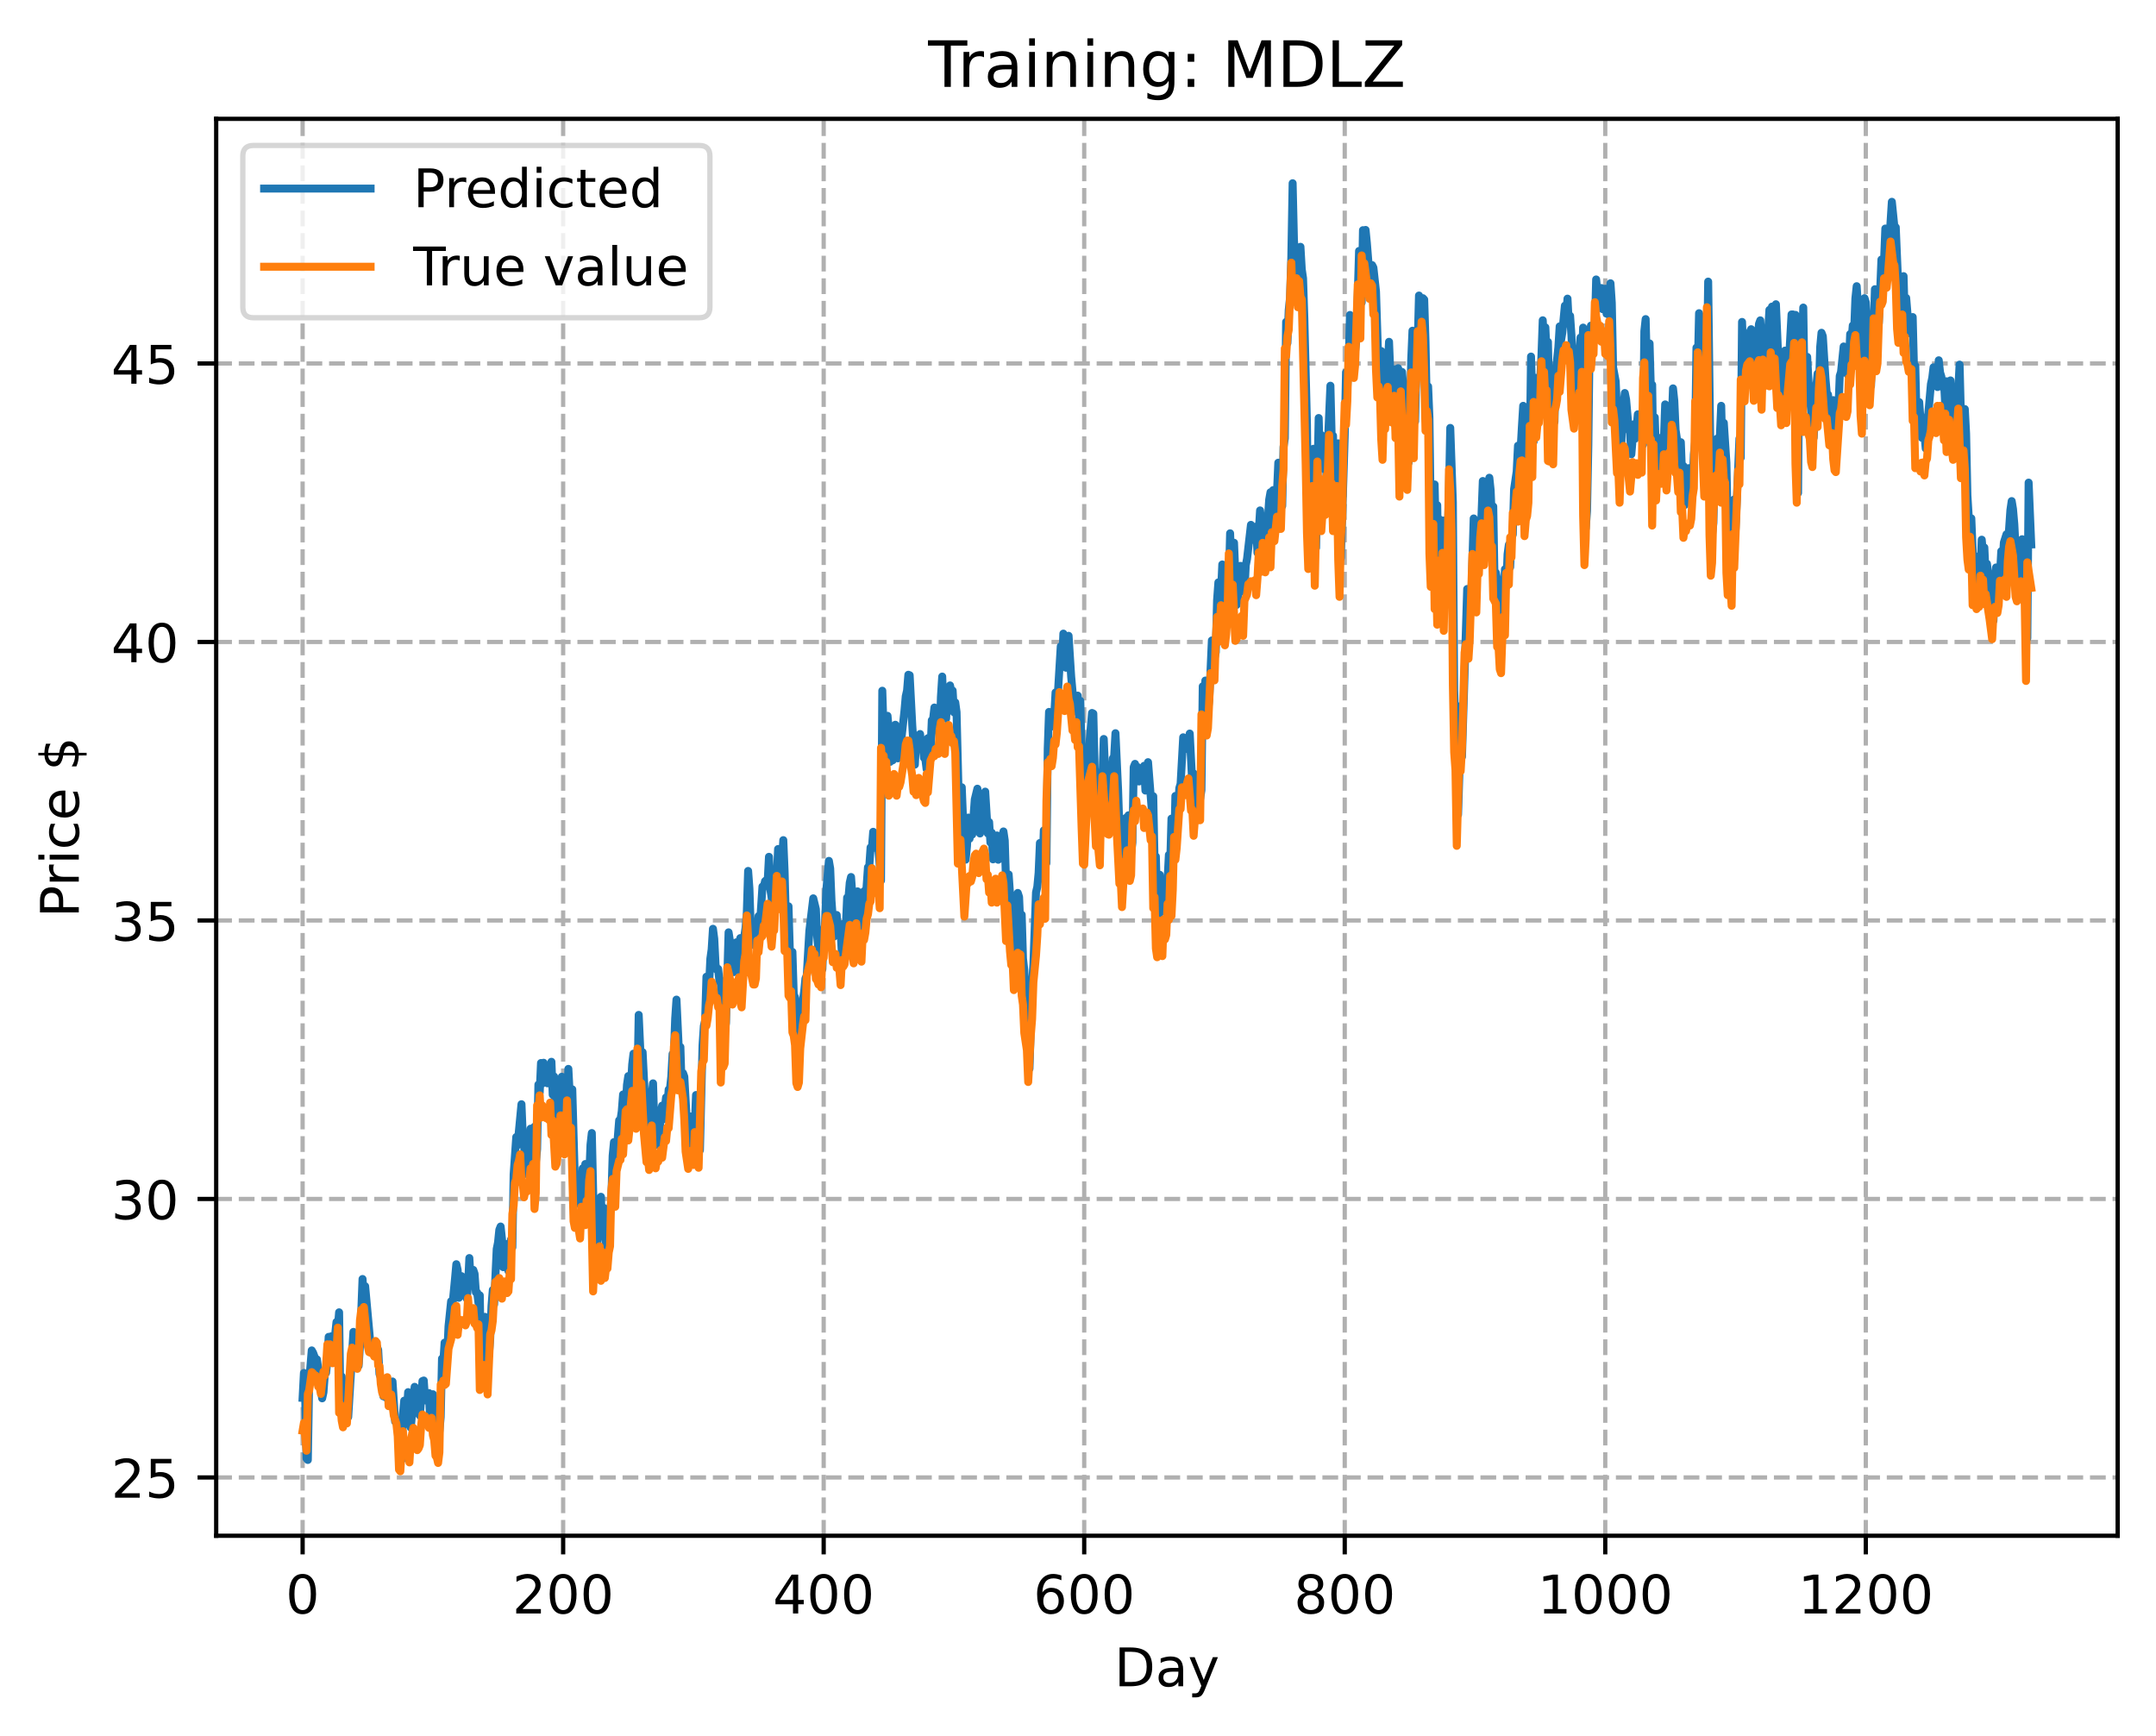 <?xml version="1.0" encoding="utf-8" standalone="no"?>
<!DOCTYPE svg PUBLIC "-//W3C//DTD SVG 1.1//EN"
  "http://www.w3.org/Graphics/SVG/1.1/DTD/svg11.dtd">
<!-- Created with matplotlib (https://matplotlib.org/) -->
<svg height="325.986pt" version="1.1" viewBox="0 0 404.923 325.986" width="404.923pt" xmlns="http://www.w3.org/2000/svg" xmlns:xlink="http://www.w3.org/1999/xlink">
 <defs>
  <style type="text/css">
*{stroke-linecap:butt;stroke-linejoin:round;}
  </style>
 </defs>
 <g id="figure_1">
  <g id="patch_1">
   <path d="M 0 325.986 
L 404.923 325.986 
L 404.923 0 
L 0 0 
z
" style="fill:#ffffff;"/>
  </g>
  <g id="axes_1">
   <g id="patch_2">
    <path d="M 40.603 288.43 
L 397.723 288.43 
L 397.723 22.318 
L 40.603 22.318 
z
" style="fill:#ffffff;"/>
   </g>
   <g id="matplotlib.axis_1">
    <g id="xtick_1">
     <g id="line2d_1">
      <path clip-path="url(#p49941af956)" d="M 56.836 288.43 
L 56.836 22.318 
" style="fill:none;stroke:#b0b0b0;stroke-dasharray:2.96,1.28;stroke-dashoffset:0;stroke-width:0.8;"/>
     </g>
     <g id="line2d_2">
      <defs>
       <path d="M 0 0 
L 0 3.5 
" id="m5af51b8ba5" style="stroke:#000000;stroke-width:0.8;"/>
      </defs>
      <g>
       <use style="stroke:#000000;stroke-width:0.8;" x="56.836" xlink:href="#m5af51b8ba5" y="288.43"/>
      </g>
     </g>
     <g id="text_1">
      <!-- 0 -->
      <defs>
       <path d="M 31.781 66.406 
Q 24.172 66.406 20.328 58.906 
Q 16.5 51.422 16.5 36.375 
Q 16.5 21.391 20.328 13.891 
Q 24.172 6.391 31.781 6.391 
Q 39.453 6.391 43.281 13.891 
Q 47.125 21.391 47.125 36.375 
Q 47.125 51.422 43.281 58.906 
Q 39.453 66.406 31.781 66.406 
z
M 31.781 74.219 
Q 44.047 74.219 50.516 64.516 
Q 56.984 54.828 56.984 36.375 
Q 56.984 17.969 50.516 8.266 
Q 44.047 -1.422 31.781 -1.422 
Q 19.531 -1.422 13.062 8.266 
Q 6.594 17.969 6.594 36.375 
Q 6.594 54.828 13.062 64.516 
Q 19.531 74.219 31.781 74.219 
z
" id="DejaVuSans-48"/>
      </defs>
      <g transform="translate(53.655 303.029)scale(0.1 -0.1)">
       <use xlink:href="#DejaVuSans-48"/>
      </g>
     </g>
    </g>
    <g id="xtick_2">
     <g id="line2d_3">
      <path clip-path="url(#p49941af956)" d="M 105.766 288.43 
L 105.766 22.318 
" style="fill:none;stroke:#b0b0b0;stroke-dasharray:2.96,1.28;stroke-dashoffset:0;stroke-width:0.8;"/>
     </g>
     <g id="line2d_4">
      <g>
       <use style="stroke:#000000;stroke-width:0.8;" x="105.766" xlink:href="#m5af51b8ba5" y="288.43"/>
      </g>
     </g>
     <g id="text_2">
      <!-- 200 -->
      <defs>
       <path d="M 19.188 8.297 
L 53.609 8.297 
L 53.609 0 
L 7.328 0 
L 7.328 8.297 
Q 12.938 14.109 22.625 23.891 
Q 32.328 33.688 34.812 36.531 
Q 39.547 41.844 41.422 45.531 
Q 43.312 49.219 43.312 52.781 
Q 43.312 58.594 39.234 62.25 
Q 35.156 65.922 28.609 65.922 
Q 23.969 65.922 18.812 64.312 
Q 13.672 62.703 7.812 59.422 
L 7.812 69.391 
Q 13.766 71.781 18.938 73 
Q 24.125 74.219 28.422 74.219 
Q 39.75 74.219 46.484 68.547 
Q 53.219 62.891 53.219 53.422 
Q 53.219 48.922 51.531 44.891 
Q 49.859 40.875 45.406 35.406 
Q 44.188 33.984 37.641 27.219 
Q 31.109 20.453 19.188 8.297 
z
" id="DejaVuSans-50"/>
      </defs>
      <g transform="translate(96.223 303.029)scale(0.1 -0.1)">
       <use xlink:href="#DejaVuSans-50"/>
       <use x="63.623" xlink:href="#DejaVuSans-48"/>
       <use x="127.246" xlink:href="#DejaVuSans-48"/>
      </g>
     </g>
    </g>
    <g id="xtick_3">
     <g id="line2d_5">
      <path clip-path="url(#p49941af956)" d="M 154.697 288.43 
L 154.697 22.318 
" style="fill:none;stroke:#b0b0b0;stroke-dasharray:2.96,1.28;stroke-dashoffset:0;stroke-width:0.8;"/>
     </g>
     <g id="line2d_6">
      <g>
       <use style="stroke:#000000;stroke-width:0.8;" x="154.697" xlink:href="#m5af51b8ba5" y="288.43"/>
      </g>
     </g>
     <g id="text_3">
      <!-- 400 -->
      <defs>
       <path d="M 37.797 64.312 
L 12.891 25.391 
L 37.797 25.391 
z
M 35.203 72.906 
L 47.609 72.906 
L 47.609 25.391 
L 58.016 25.391 
L 58.016 17.188 
L 47.609 17.188 
L 47.609 0 
L 37.797 0 
L 37.797 17.188 
L 4.891 17.188 
L 4.891 26.703 
z
" id="DejaVuSans-52"/>
      </defs>
      <g transform="translate(145.153 303.029)scale(0.1 -0.1)">
       <use xlink:href="#DejaVuSans-52"/>
       <use x="63.623" xlink:href="#DejaVuSans-48"/>
       <use x="127.246" xlink:href="#DejaVuSans-48"/>
      </g>
     </g>
    </g>
    <g id="xtick_4">
     <g id="line2d_7">
      <path clip-path="url(#p49941af956)" d="M 203.628 288.43 
L 203.628 22.318 
" style="fill:none;stroke:#b0b0b0;stroke-dasharray:2.96,1.28;stroke-dashoffset:0;stroke-width:0.8;"/>
     </g>
     <g id="line2d_8">
      <g>
       <use style="stroke:#000000;stroke-width:0.8;" x="203.628" xlink:href="#m5af51b8ba5" y="288.43"/>
      </g>
     </g>
     <g id="text_4">
      <!-- 600 -->
      <defs>
       <path d="M 33.016 40.375 
Q 26.375 40.375 22.484 35.828 
Q 18.609 31.297 18.609 23.391 
Q 18.609 15.531 22.484 10.953 
Q 26.375 6.391 33.016 6.391 
Q 39.656 6.391 43.531 10.953 
Q 47.406 15.531 47.406 23.391 
Q 47.406 31.297 43.531 35.828 
Q 39.656 40.375 33.016 40.375 
z
M 52.594 71.297 
L 52.594 62.312 
Q 48.875 64.062 45.094 64.984 
Q 41.312 65.922 37.594 65.922 
Q 27.828 65.922 22.672 59.328 
Q 17.531 52.734 16.797 39.406 
Q 19.672 43.656 24.016 45.922 
Q 28.375 48.188 33.594 48.188 
Q 44.578 48.188 50.953 41.516 
Q 57.328 34.859 57.328 23.391 
Q 57.328 12.156 50.688 5.359 
Q 44.047 -1.422 33.016 -1.422 
Q 20.359 -1.422 13.672 8.266 
Q 6.984 17.969 6.984 36.375 
Q 6.984 53.656 15.188 63.938 
Q 23.391 74.219 37.203 74.219 
Q 40.922 74.219 44.703 73.484 
Q 48.484 72.75 52.594 71.297 
z
" id="DejaVuSans-54"/>
      </defs>
      <g transform="translate(194.084 303.029)scale(0.1 -0.1)">
       <use xlink:href="#DejaVuSans-54"/>
       <use x="63.623" xlink:href="#DejaVuSans-48"/>
       <use x="127.246" xlink:href="#DejaVuSans-48"/>
      </g>
     </g>
    </g>
    <g id="xtick_5">
     <g id="line2d_9">
      <path clip-path="url(#p49941af956)" d="M 252.558 288.43 
L 252.558 22.318 
" style="fill:none;stroke:#b0b0b0;stroke-dasharray:2.96,1.28;stroke-dashoffset:0;stroke-width:0.8;"/>
     </g>
     <g id="line2d_10">
      <g>
       <use style="stroke:#000000;stroke-width:0.8;" x="252.558" xlink:href="#m5af51b8ba5" y="288.43"/>
      </g>
     </g>
     <g id="text_5">
      <!-- 800 -->
      <defs>
       <path d="M 31.781 34.625 
Q 24.75 34.625 20.719 30.859 
Q 16.703 27.094 16.703 20.516 
Q 16.703 13.922 20.719 10.156 
Q 24.75 6.391 31.781 6.391 
Q 38.812 6.391 42.859 10.172 
Q 46.922 13.969 46.922 20.516 
Q 46.922 27.094 42.891 30.859 
Q 38.875 34.625 31.781 34.625 
z
M 21.922 38.812 
Q 15.578 40.375 12.031 44.719 
Q 8.5 49.078 8.5 55.328 
Q 8.5 64.062 14.719 69.141 
Q 20.953 74.219 31.781 74.219 
Q 42.672 74.219 48.875 69.141 
Q 55.078 64.062 55.078 55.328 
Q 55.078 49.078 51.531 44.719 
Q 48 40.375 41.703 38.812 
Q 48.828 37.156 52.797 32.312 
Q 56.781 27.484 56.781 20.516 
Q 56.781 9.906 50.312 4.234 
Q 43.844 -1.422 31.781 -1.422 
Q 19.734 -1.422 13.25 4.234 
Q 6.781 9.906 6.781 20.516 
Q 6.781 27.484 10.781 32.312 
Q 14.797 37.156 21.922 38.812 
z
M 18.312 54.391 
Q 18.312 48.734 21.844 45.562 
Q 25.391 42.391 31.781 42.391 
Q 38.141 42.391 41.719 45.562 
Q 45.312 48.734 45.312 54.391 
Q 45.312 60.062 41.719 63.234 
Q 38.141 66.406 31.781 66.406 
Q 25.391 66.406 21.844 63.234 
Q 18.312 60.062 18.312 54.391 
z
" id="DejaVuSans-56"/>
      </defs>
      <g transform="translate(243.015 303.029)scale(0.1 -0.1)">
       <use xlink:href="#DejaVuSans-56"/>
       <use x="63.623" xlink:href="#DejaVuSans-48"/>
       <use x="127.246" xlink:href="#DejaVuSans-48"/>
      </g>
     </g>
    </g>
    <g id="xtick_6">
     <g id="line2d_11">
      <path clip-path="url(#p49941af956)" d="M 301.489 288.43 
L 301.489 22.318 
" style="fill:none;stroke:#b0b0b0;stroke-dasharray:2.96,1.28;stroke-dashoffset:0;stroke-width:0.8;"/>
     </g>
     <g id="line2d_12">
      <g>
       <use style="stroke:#000000;stroke-width:0.8;" x="301.489" xlink:href="#m5af51b8ba5" y="288.43"/>
      </g>
     </g>
     <g id="text_6">
      <!-- 1000 -->
      <defs>
       <path d="M 12.406 8.297 
L 28.516 8.297 
L 28.516 63.922 
L 10.984 60.406 
L 10.984 69.391 
L 28.422 72.906 
L 38.281 72.906 
L 38.281 8.297 
L 54.391 8.297 
L 54.391 0 
L 12.406 0 
z
" id="DejaVuSans-49"/>
      </defs>
      <g transform="translate(288.764 303.029)scale(0.1 -0.1)">
       <use xlink:href="#DejaVuSans-49"/>
       <use x="63.623" xlink:href="#DejaVuSans-48"/>
       <use x="127.246" xlink:href="#DejaVuSans-48"/>
       <use x="190.869" xlink:href="#DejaVuSans-48"/>
      </g>
     </g>
    </g>
    <g id="xtick_7">
     <g id="line2d_13">
      <path clip-path="url(#p49941af956)" d="M 350.419 288.43 
L 350.419 22.318 
" style="fill:none;stroke:#b0b0b0;stroke-dasharray:2.96,1.28;stroke-dashoffset:0;stroke-width:0.8;"/>
     </g>
     <g id="line2d_14">
      <g>
       <use style="stroke:#000000;stroke-width:0.8;" x="350.419" xlink:href="#m5af51b8ba5" y="288.43"/>
      </g>
     </g>
     <g id="text_7">
      <!-- 1200 -->
      <g transform="translate(337.694 303.029)scale(0.1 -0.1)">
       <use xlink:href="#DejaVuSans-49"/>
       <use x="63.623" xlink:href="#DejaVuSans-50"/>
       <use x="127.246" xlink:href="#DejaVuSans-48"/>
       <use x="190.869" xlink:href="#DejaVuSans-48"/>
      </g>
     </g>
    </g>
    <g id="text_8">
     <!-- Day -->
     <defs>
      <path d="M 19.672 64.797 
L 19.672 8.109 
L 31.594 8.109 
Q 46.688 8.109 53.688 14.938 
Q 60.688 21.781 60.688 36.531 
Q 60.688 51.172 53.688 57.984 
Q 46.688 64.797 31.594 64.797 
z
M 9.812 72.906 
L 30.078 72.906 
Q 51.266 72.906 61.172 64.094 
Q 71.094 55.281 71.094 36.531 
Q 71.094 17.672 61.125 8.828 
Q 51.172 0 30.078 0 
L 9.812 0 
z
" id="DejaVuSans-68"/>
      <path d="M 34.281 27.484 
Q 23.391 27.484 19.188 25 
Q 14.984 22.516 14.984 16.5 
Q 14.984 11.719 18.141 8.906 
Q 21.297 6.109 26.703 6.109 
Q 34.188 6.109 38.703 11.406 
Q 43.219 16.703 43.219 25.484 
L 43.219 27.484 
z
M 52.203 31.203 
L 52.203 0 
L 43.219 0 
L 43.219 8.297 
Q 40.141 3.328 35.547 0.953 
Q 30.953 -1.422 24.312 -1.422 
Q 15.922 -1.422 10.953 3.297 
Q 6 8.016 6 15.922 
Q 6 25.141 12.172 29.828 
Q 18.359 34.516 30.609 34.516 
L 43.219 34.516 
L 43.219 35.406 
Q 43.219 41.609 39.141 45 
Q 35.062 48.391 27.688 48.391 
Q 23 48.391 18.547 47.266 
Q 14.109 46.141 10.016 43.891 
L 10.016 52.203 
Q 14.938 54.109 19.578 55.047 
Q 24.219 56 28.609 56 
Q 40.484 56 46.344 49.844 
Q 52.203 43.703 52.203 31.203 
z
" id="DejaVuSans-97"/>
      <path d="M 32.172 -5.078 
Q 28.375 -14.844 24.75 -17.812 
Q 21.141 -20.797 15.094 -20.797 
L 7.906 -20.797 
L 7.906 -13.281 
L 13.188 -13.281 
Q 16.891 -13.281 18.938 -11.516 
Q 21 -9.766 23.484 -3.219 
L 25.094 0.875 
L 2.984 54.688 
L 12.5 54.688 
L 29.594 11.922 
L 46.688 54.688 
L 56.203 54.688 
z
" id="DejaVuSans-121"/>
     </defs>
     <g transform="translate(209.29 316.707)scale(0.1 -0.1)">
      <use xlink:href="#DejaVuSans-68"/>
      <use x="77.002" xlink:href="#DejaVuSans-97"/>
      <use x="138.281" xlink:href="#DejaVuSans-121"/>
     </g>
    </g>
   </g>
   <g id="matplotlib.axis_2">
    <g id="ytick_1">
     <g id="line2d_15">
      <path clip-path="url(#p49941af956)" d="M 40.603 277.485 
L 397.723 277.485 
" style="fill:none;stroke:#b0b0b0;stroke-dasharray:2.96,1.28;stroke-dashoffset:0;stroke-width:0.8;"/>
     </g>
     <g id="line2d_16">
      <defs>
       <path d="M 0 0 
L -3.5 0 
" id="mbca199404b" style="stroke:#000000;stroke-width:0.8;"/>
      </defs>
      <g>
       <use style="stroke:#000000;stroke-width:0.8;" x="40.603" xlink:href="#mbca199404b" y="277.485"/>
      </g>
     </g>
     <g id="text_9">
      <!-- 25 -->
      <defs>
       <path d="M 10.797 72.906 
L 49.516 72.906 
L 49.516 64.594 
L 19.828 64.594 
L 19.828 46.734 
Q 21.969 47.469 24.109 47.828 
Q 26.266 48.188 28.422 48.188 
Q 40.625 48.188 47.75 41.5 
Q 54.891 34.812 54.891 23.391 
Q 54.891 11.625 47.562 5.094 
Q 40.234 -1.422 26.906 -1.422 
Q 22.312 -1.422 17.547 -0.641 
Q 12.797 0.141 7.719 1.703 
L 7.719 11.625 
Q 12.109 9.234 16.797 8.062 
Q 21.484 6.891 26.703 6.891 
Q 35.156 6.891 40.078 11.328 
Q 45.016 15.766 45.016 23.391 
Q 45.016 31 40.078 35.438 
Q 35.156 39.891 26.703 39.891 
Q 22.75 39.891 18.812 39.016 
Q 14.891 38.141 10.797 36.281 
z
" id="DejaVuSans-53"/>
      </defs>
      <g transform="translate(20.878 281.284)scale(0.1 -0.1)">
       <use xlink:href="#DejaVuSans-50"/>
       <use x="63.623" xlink:href="#DejaVuSans-53"/>
      </g>
     </g>
    </g>
    <g id="ytick_2">
     <g id="line2d_17">
      <path clip-path="url(#p49941af956)" d="M 40.603 225.181 
L 397.723 225.181 
" style="fill:none;stroke:#b0b0b0;stroke-dasharray:2.96,1.28;stroke-dashoffset:0;stroke-width:0.8;"/>
     </g>
     <g id="line2d_18">
      <g>
       <use style="stroke:#000000;stroke-width:0.8;" x="40.603" xlink:href="#mbca199404b" y="225.181"/>
      </g>
     </g>
     <g id="text_10">
      <!-- 30 -->
      <defs>
       <path d="M 40.578 39.312 
Q 47.656 37.797 51.625 33 
Q 55.609 28.219 55.609 21.188 
Q 55.609 10.406 48.188 4.484 
Q 40.766 -1.422 27.094 -1.422 
Q 22.516 -1.422 17.656 -0.516 
Q 12.797 0.391 7.625 2.203 
L 7.625 11.719 
Q 11.719 9.328 16.594 8.109 
Q 21.484 6.891 26.812 6.891 
Q 36.078 6.891 40.938 10.547 
Q 45.797 14.203 45.797 21.188 
Q 45.797 27.641 41.281 31.266 
Q 36.766 34.906 28.719 34.906 
L 20.219 34.906 
L 20.219 43.016 
L 29.109 43.016 
Q 36.375 43.016 40.234 45.922 
Q 44.094 48.828 44.094 54.297 
Q 44.094 59.906 40.109 62.906 
Q 36.141 65.922 28.719 65.922 
Q 24.656 65.922 20.016 65.031 
Q 15.375 64.156 9.812 62.312 
L 9.812 71.094 
Q 15.438 72.656 20.344 73.438 
Q 25.25 74.219 29.594 74.219 
Q 40.828 74.219 47.359 69.109 
Q 53.906 64.016 53.906 55.328 
Q 53.906 49.266 50.438 45.094 
Q 46.969 40.922 40.578 39.312 
z
" id="DejaVuSans-51"/>
      </defs>
      <g transform="translate(20.878 228.98)scale(0.1 -0.1)">
       <use xlink:href="#DejaVuSans-51"/>
       <use x="63.623" xlink:href="#DejaVuSans-48"/>
      </g>
     </g>
    </g>
    <g id="ytick_3">
     <g id="line2d_19">
      <path clip-path="url(#p49941af956)" d="M 40.603 172.876 
L 397.723 172.876 
" style="fill:none;stroke:#b0b0b0;stroke-dasharray:2.96,1.28;stroke-dashoffset:0;stroke-width:0.8;"/>
     </g>
     <g id="line2d_20">
      <g>
       <use style="stroke:#000000;stroke-width:0.8;" x="40.603" xlink:href="#mbca199404b" y="172.876"/>
      </g>
     </g>
     <g id="text_11">
      <!-- 35 -->
      <g transform="translate(20.878 176.676)scale(0.1 -0.1)">
       <use xlink:href="#DejaVuSans-51"/>
       <use x="63.623" xlink:href="#DejaVuSans-53"/>
      </g>
     </g>
    </g>
    <g id="ytick_4">
     <g id="line2d_21">
      <path clip-path="url(#p49941af956)" d="M 40.603 120.572 
L 397.723 120.572 
" style="fill:none;stroke:#b0b0b0;stroke-dasharray:2.96,1.28;stroke-dashoffset:0;stroke-width:0.8;"/>
     </g>
     <g id="line2d_22">
      <g>
       <use style="stroke:#000000;stroke-width:0.8;" x="40.603" xlink:href="#mbca199404b" y="120.572"/>
      </g>
     </g>
     <g id="text_12">
      <!-- 40 -->
      <g transform="translate(20.878 124.372)scale(0.1 -0.1)">
       <use xlink:href="#DejaVuSans-52"/>
       <use x="63.623" xlink:href="#DejaVuSans-48"/>
      </g>
     </g>
    </g>
    <g id="ytick_5">
     <g id="line2d_23">
      <path clip-path="url(#p49941af956)" d="M 40.603 68.268 
L 397.723 68.268 
" style="fill:none;stroke:#b0b0b0;stroke-dasharray:2.96,1.28;stroke-dashoffset:0;stroke-width:0.8;"/>
     </g>
     <g id="line2d_24">
      <g>
       <use style="stroke:#000000;stroke-width:0.8;" x="40.603" xlink:href="#mbca199404b" y="68.268"/>
      </g>
     </g>
     <g id="text_13">
      <!-- 45 -->
      <g transform="translate(20.878 72.067)scale(0.1 -0.1)">
       <use xlink:href="#DejaVuSans-52"/>
       <use x="63.623" xlink:href="#DejaVuSans-53"/>
      </g>
     </g>
    </g>
    <g id="text_14">
     <!-- Price $ -->
     <defs>
      <path d="M 19.672 64.797 
L 19.672 37.406 
L 32.078 37.406 
Q 38.969 37.406 42.719 40.969 
Q 46.484 44.531 46.484 51.125 
Q 46.484 57.672 42.719 61.234 
Q 38.969 64.797 32.078 64.797 
z
M 9.812 72.906 
L 32.078 72.906 
Q 44.344 72.906 50.609 67.359 
Q 56.891 61.812 56.891 51.125 
Q 56.891 40.328 50.609 34.812 
Q 44.344 29.297 32.078 29.297 
L 19.672 29.297 
L 19.672 0 
L 9.812 0 
z
" id="DejaVuSans-80"/>
      <path d="M 41.109 46.297 
Q 39.594 47.172 37.812 47.578 
Q 36.031 48 33.891 48 
Q 26.266 48 22.188 43.047 
Q 18.109 38.094 18.109 28.812 
L 18.109 0 
L 9.078 0 
L 9.078 54.688 
L 18.109 54.688 
L 18.109 46.188 
Q 20.953 51.172 25.484 53.578 
Q 30.031 56 36.531 56 
Q 37.453 56 38.578 55.875 
Q 39.703 55.766 41.062 55.516 
z
" id="DejaVuSans-114"/>
      <path d="M 9.422 54.688 
L 18.406 54.688 
L 18.406 0 
L 9.422 0 
z
M 9.422 75.984 
L 18.406 75.984 
L 18.406 64.594 
L 9.422 64.594 
z
" id="DejaVuSans-105"/>
      <path d="M 48.781 52.594 
L 48.781 44.188 
Q 44.969 46.297 41.141 47.344 
Q 37.312 48.391 33.406 48.391 
Q 24.656 48.391 19.812 42.844 
Q 14.984 37.312 14.984 27.297 
Q 14.984 17.281 19.812 11.734 
Q 24.656 6.203 33.406 6.203 
Q 37.312 6.203 41.141 7.25 
Q 44.969 8.297 48.781 10.406 
L 48.781 2.094 
Q 45.016 0.344 40.984 -0.531 
Q 36.969 -1.422 32.422 -1.422 
Q 20.062 -1.422 12.781 6.344 
Q 5.516 14.109 5.516 27.297 
Q 5.516 40.672 12.859 48.328 
Q 20.219 56 33.016 56 
Q 37.156 56 41.109 55.141 
Q 45.062 54.297 48.781 52.594 
z
" id="DejaVuSans-99"/>
      <path d="M 56.203 29.594 
L 56.203 25.203 
L 14.891 25.203 
Q 15.484 15.922 20.484 11.062 
Q 25.484 6.203 34.422 6.203 
Q 39.594 6.203 44.453 7.469 
Q 49.312 8.734 54.109 11.281 
L 54.109 2.781 
Q 49.266 0.734 44.188 -0.344 
Q 39.109 -1.422 33.891 -1.422 
Q 20.797 -1.422 13.156 6.188 
Q 5.516 13.812 5.516 26.812 
Q 5.516 40.234 12.766 48.109 
Q 20.016 56 32.328 56 
Q 43.359 56 49.781 48.891 
Q 56.203 41.797 56.203 29.594 
z
M 47.219 32.234 
Q 47.125 39.594 43.094 43.984 
Q 39.062 48.391 32.422 48.391 
Q 24.906 48.391 20.391 44.141 
Q 15.875 39.891 15.188 32.172 
z
" id="DejaVuSans-101"/>
      <path id="DejaVuSans-32"/>
      <path d="M 33.797 -14.703 
L 28.906 -14.703 
L 28.859 0 
Q 23.734 0.094 18.609 1.188 
Q 13.484 2.297 8.297 4.5 
L 8.297 13.281 
Q 13.281 10.156 18.375 8.562 
Q 23.484 6.984 28.906 6.938 
L 28.906 29.203 
Q 18.109 30.953 13.203 35.156 
Q 8.297 39.359 8.297 46.688 
Q 8.297 54.641 13.625 59.219 
Q 18.953 63.812 28.906 64.5 
L 28.906 75.984 
L 33.797 75.984 
L 33.797 64.656 
Q 38.328 64.453 42.578 63.688 
Q 46.828 62.938 50.875 61.625 
L 50.875 53.078 
Q 46.828 55.125 42.547 56.25 
Q 38.281 57.375 33.797 57.562 
L 33.797 36.719 
Q 44.875 35.016 50.094 30.609 
Q 55.328 26.219 55.328 18.609 
Q 55.328 10.359 49.781 5.594 
Q 44.234 0.828 33.797 0.094 
z
M 28.906 37.594 
L 28.906 57.625 
Q 23.25 56.984 20.266 54.391 
Q 17.281 51.812 17.281 47.516 
Q 17.281 43.312 20.031 40.969 
Q 22.797 38.625 28.906 37.594 
z
M 33.797 28.219 
L 33.797 7.078 
Q 39.984 7.906 43.141 10.594 
Q 46.297 13.281 46.297 17.672 
Q 46.297 21.969 43.281 24.5 
Q 40.281 27.047 33.797 28.219 
z
" id="DejaVuSans-36"/>
     </defs>
     <g transform="translate(14.798 172.342)rotate(-90)scale(0.1 -0.1)">
      <use xlink:href="#DejaVuSans-80"/>
      <use x="58.553" xlink:href="#DejaVuSans-114"/>
      <use x="99.666" xlink:href="#DejaVuSans-105"/>
      <use x="127.449" xlink:href="#DejaVuSans-99"/>
      <use x="182.43" xlink:href="#DejaVuSans-101"/>
      <use x="243.953" xlink:href="#DejaVuSans-32"/>
      <use x="275.74" xlink:href="#DejaVuSans-36"/>
     </g>
    </g>
   </g>
   <g id="line2d_25">
    <path clip-path="url(#p49941af956)" d="M 56.836 262.534 
L 57.081 257.858 
L 57.325 262.758 
L 57.57 273.918 
L 57.814 274.197 
L 58.059 259.538 
L 58.548 253.625 
L 58.793 254.056 
L 59.282 255.387 
L 59.527 255.309 
L 60.261 260.768 
L 60.506 262.622 
L 60.75 261.491 
L 60.995 258.177 
L 61.24 257.82 
L 61.484 255.569 
L 61.729 251.08 
L 61.974 253.747 
L 62.218 250.977 
L 62.463 251.617 
L 62.708 252.908 
L 63.197 248.287 
L 63.441 249.541 
L 63.686 246.471 
L 63.931 264.391 
L 64.175 258.53 
L 64.665 264.429 
L 64.909 260.741 
L 65.154 262.296 
L 65.399 266.135 
L 66.377 250.149 
L 66.867 254.12 
L 67.111 254.698 
L 67.356 256.52 
L 67.601 252.795 
L 68.09 240.214 
L 68.335 244.071 
L 68.579 241.569 
L 69.558 252.324 
L 69.802 252.015 
L 70.047 252.163 
L 70.292 252.838 
L 70.781 252.915 
L 71.026 253.52 
L 71.27 258.061 
L 71.515 258.662 
L 72.004 262.249 
L 72.249 261.445 
L 72.494 262.475 
L 72.983 260.307 
L 73.228 262.605 
L 73.717 259.462 
L 74.206 266.981 
L 74.451 266.869 
L 74.696 268.068 
L 74.94 270.396 
L 75.185 274.476 
L 75.429 274.181 
L 75.674 265.656 
L 75.919 263.06 
L 76.163 266.178 
L 76.408 265.44 
L 76.653 261.462 
L 76.897 267.178 
L 77.142 268.123 
L 77.876 260.465 
L 78.121 265.318 
L 78.365 261.063 
L 78.61 265.45 
L 78.855 265.872 
L 79.344 259.379 
L 79.589 259.281 
L 79.833 262.953 
L 80.078 263.06 
L 80.567 261.642 
L 80.812 267.615 
L 81.301 261.857 
L 81.79 267.084 
L 82.28 270.128 
L 82.524 268.863 
L 82.769 266.133 
L 83.014 255.164 
L 83.258 255.832 
L 83.503 252.169 
L 83.992 254.578 
L 84.237 249.091 
L 84.726 244.392 
L 84.971 245.194 
L 85.46 240.145 
L 85.705 237.434 
L 85.95 238.521 
L 86.194 243.743 
L 86.684 239.679 
L 86.928 241.781 
L 87.417 241.644 
L 87.662 243.904 
L 87.907 241.409 
L 88.151 236.279 
L 88.396 240.523 
L 88.641 238.836 
L 88.885 238.508 
L 89.13 239.236 
L 89.375 242.707 
L 89.619 242.76 
L 89.864 244.702 
L 90.109 243.278 
L 90.353 257.358 
L 90.843 249.853 
L 91.087 247.326 
L 91.332 252.718 
L 91.577 252.606 
L 91.821 254.629 
L 92.066 251.42 
L 92.311 245.286 
L 92.555 242.271 
L 92.8 244.989 
L 93.289 234.573 
L 93.534 233.364 
L 93.778 230.968 
L 94.023 230.357 
L 94.268 232.64 
L 94.512 237.993 
L 95.002 233.621 
L 95.246 237.167 
L 95.491 238.708 
L 95.736 238.729 
L 95.98 232.779 
L 96.225 234.263 
L 96.47 220.565 
L 96.959 213.549 
L 97.204 215.078 
L 97.938 207.386 
L 98.182 213.323 
L 98.427 214.612 
L 98.672 220.476 
L 98.916 217.695 
L 99.161 218.962 
L 99.65 211.978 
L 99.895 212.38 
L 100.139 213.973 
L 100.384 211.615 
L 100.629 218.368 
L 100.873 215.846 
L 101.118 203.701 
L 101.363 205.207 
L 101.607 199.647 
L 101.852 203.504 
L 102.097 199.601 
L 102.341 202.319 
L 102.586 202.017 
L 102.831 203.462 
L 103.075 202.288 
L 103.32 202.482 
L 103.565 199.419 
L 103.809 205.615 
L 104.054 202.171 
L 104.299 208.94 
L 104.543 211.551 
L 104.788 211.072 
L 105.032 209.873 
L 105.522 202.227 
L 106.011 203.303 
L 106.256 207.827 
L 106.5 207.872 
L 106.745 200.755 
L 107.234 210.046 
L 107.479 204.592 
L 107.968 221.945 
L 108.213 225.495 
L 108.458 224.328 
L 108.702 226.086 
L 108.947 224.344 
L 109.192 225.712 
L 109.436 219.431 
L 109.681 221.606 
L 109.926 218.618 
L 110.17 221.681 
L 110.415 219.589 
L 110.66 221.107 
L 110.904 214.996 
L 111.149 212.8 
L 111.638 234.288 
L 111.883 230.867 
L 112.127 233.731 
L 112.372 231.845 
L 112.861 224.77 
L 113.106 231.727 
L 113.351 226.822 
L 113.84 234.204 
L 114.085 230.127 
L 114.329 230.686 
L 114.819 225.135 
L 115.063 217.058 
L 115.308 214.502 
L 115.553 216.055 
L 115.797 219.566 
L 116.042 213.459 
L 116.287 210.412 
L 116.531 210.354 
L 116.776 208.715 
L 117.02 205.555 
L 117.265 210 
L 117.51 208.298 
L 117.754 203.741 
L 117.999 202.104 
L 118.244 204.79 
L 118.488 204.072 
L 118.733 199.931 
L 118.978 197.892 
L 119.222 201.192 
L 119.467 200.071 
L 119.712 204.272 
L 119.956 190.614 
L 120.446 201.488 
L 120.69 197.618 
L 121.424 212.226 
L 121.669 214.327 
L 121.914 209.1 
L 122.158 212.23 
L 122.403 205.78 
L 122.648 203.465 
L 122.892 211.39 
L 123.137 214.216 
L 123.381 215.015 
L 123.871 212.799 
L 124.115 208.73 
L 124.36 207.651 
L 124.605 210.231 
L 125.094 206.108 
L 125.339 208.023 
L 125.583 204.633 
L 125.828 204.46 
L 126.073 202.244 
L 126.317 197.955 
L 126.562 197.991 
L 126.807 191.342 
L 127.051 187.74 
L 127.541 198.28 
L 127.785 196.633 
L 128.03 204.668 
L 128.275 201.537 
L 128.519 202.21 
L 129.008 210.979 
L 129.253 214.593 
L 129.498 215.038 
L 129.742 209.694 
L 129.987 213.406 
L 130.232 212.101 
L 130.476 211.834 
L 130.721 205.658 
L 131.21 213.813 
L 131.455 216.027 
L 131.944 196.369 
L 132.189 192.69 
L 132.434 191.69 
L 132.678 183.44 
L 132.923 184.847 
L 133.168 185.151 
L 133.412 180.06 
L 133.657 178.309 
L 133.902 174.44 
L 134.146 176.309 
L 134.391 181.199 
L 134.636 182.14 
L 134.88 181.978 
L 135.125 184.372 
L 135.369 184.144 
L 135.614 195.428 
L 135.859 192.841 
L 136.103 193.9 
L 136.348 192.109 
L 136.837 175.105 
L 137.327 178.287 
L 137.571 181.346 
L 137.816 182.582 
L 138.061 177.932 
L 138.305 176.982 
L 138.55 179.355 
L 138.795 177.158 
L 139.039 176.186 
L 139.284 182.984 
L 139.529 183.134 
L 139.773 175.994 
L 140.018 174.33 
L 140.263 171.337 
L 140.507 163.573 
L 140.752 166.911 
L 140.996 174.456 
L 141.241 173.258 
L 141.486 176.806 
L 141.73 177.565 
L 142.22 175.482 
L 142.464 172.055 
L 142.709 173.997 
L 143.198 166.508 
L 143.443 166.555 
L 143.688 165.496 
L 143.932 165.29 
L 144.177 165.565 
L 144.422 160.921 
L 144.666 166.958 
L 144.911 168.498 
L 145.156 170.79 
L 145.645 167.852 
L 145.89 164.834 
L 146.134 159.456 
L 146.379 164.751 
L 146.624 165.626 
L 147.113 157.79 
L 147.357 163.686 
L 147.602 173.184 
L 147.847 170.233 
L 148.091 170.212 
L 148.336 178.532 
L 148.581 180.925 
L 148.825 178.782 
L 149.07 186.771 
L 149.315 187.301 
L 149.559 193.695 
L 149.804 196.773 
L 150.049 196.621 
L 150.293 195.944 
L 150.538 188.753 
L 150.783 187.884 
L 151.027 186.304 
L 151.272 183.78 
L 151.517 183.215 
L 152.006 174.825 
L 152.74 168.719 
L 153.229 170.747 
L 153.474 175.842 
L 153.963 180.942 
L 154.208 179.916 
L 154.452 182.014 
L 154.697 175.522 
L 154.942 173.777 
L 155.186 167.288 
L 155.676 161.685 
L 155.92 163.125 
L 156.165 169.152 
L 156.654 175.884 
L 157.144 171.847 
L 157.388 175.31 
L 157.633 173.994 
L 157.878 174.827 
L 158.122 179.282 
L 158.367 173.5 
L 158.612 174.23 
L 158.856 174.183 
L 159.101 168.586 
L 159.345 168.747 
L 159.59 165.781 
L 159.835 164.715 
L 160.569 174.596 
L 161.058 167.413 
L 161.303 169.154 
L 161.547 174.283 
L 161.792 169.465 
L 162.037 173.314 
L 162.281 167.383 
L 162.526 169.847 
L 163.015 162.877 
L 163.26 162.714 
L 163.505 159.164 
L 163.749 159.403 
L 163.994 156.224 
L 164.239 156.549 
L 164.483 158.812 
L 164.728 157.665 
L 164.972 159.397 
L 165.462 165.386 
L 165.706 129.729 
L 165.951 137.482 
L 166.196 135.319 
L 166.44 140.482 
L 166.685 134.441 
L 166.93 137.134 
L 167.174 143.088 
L 167.419 138.78 
L 167.664 142.794 
L 168.153 136.118 
L 168.398 140.319 
L 168.642 142.428 
L 168.887 140.648 
L 169.132 140.222 
L 169.866 133.524 
L 170.11 130.771 
L 170.355 129.711 
L 170.6 126.731 
L 170.844 126.823 
L 171.333 136.214 
L 171.823 143.614 
L 172.067 138.768 
L 172.312 140.631 
L 172.557 138.657 
L 172.801 137.857 
L 173.046 140.645 
L 173.291 139.812 
L 173.535 142.341 
L 173.78 142.429 
L 174.025 144.443 
L 174.269 138.645 
L 174.514 142.741 
L 174.759 141.065 
L 175.003 135.283 
L 175.248 135.067 
L 175.493 132.883 
L 175.737 135.368 
L 175.982 133.517 
L 176.227 134.907 
L 176.471 138.916 
L 176.716 130.897 
L 176.96 127.068 
L 177.205 133.671 
L 177.45 131.152 
L 177.694 134.971 
L 177.939 130.45 
L 178.184 131.881 
L 178.428 128.732 
L 178.673 129.997 
L 178.918 129.702 
L 179.162 133.786 
L 179.407 131.919 
L 179.652 133.74 
L 180.141 153.51 
L 180.63 147.859 
L 181.12 160.264 
L 181.364 161.454 
L 181.609 158.897 
L 181.854 153.555 
L 182.098 157.515 
L 182.343 154.542 
L 182.588 156.745 
L 183.077 150.141 
L 183.566 148.129 
L 183.811 151.207 
L 184.055 156.538 
L 184.3 152.194 
L 184.545 153.122 
L 185.034 148.679 
L 185.523 156.533 
L 185.768 154.396 
L 186.013 158.239 
L 186.257 156.386 
L 186.502 161.396 
L 186.991 157.13 
L 187.236 156.911 
L 187.481 161.472 
L 187.725 159.9 
L 187.97 156.926 
L 188.215 158.368 
L 188.459 156.156 
L 188.704 157.87 
L 188.948 165.813 
L 189.193 169.245 
L 189.438 164.229 
L 189.682 167.738 
L 189.927 173.782 
L 190.172 176.595 
L 190.416 174.457 
L 190.661 178.833 
L 190.906 176.953 
L 191.15 167.706 
L 191.395 168.471 
L 191.64 174.13 
L 191.884 171.792 
L 192.129 179.988 
L 192.374 182.187 
L 192.618 187.783 
L 193.108 194.478 
L 193.352 200.698 
L 193.842 184.74 
L 194.086 181.135 
L 194.575 167.598 
L 194.82 166.563 
L 195.065 163.959 
L 195.309 158.325 
L 195.554 163.212 
L 195.799 162.975 
L 196.043 155.963 
L 196.288 157.135 
L 196.533 162.09 
L 196.777 140.632 
L 197.022 133.705 
L 197.267 136.572 
L 197.511 135.594 
L 197.756 135.47 
L 198.001 134.277 
L 198.245 130.055 
L 198.49 133.361 
L 199.224 121.377 
L 199.469 124.81 
L 199.713 119.002 
L 200.203 125.411 
L 200.447 124 
L 200.692 119.413 
L 201.181 127.087 
L 201.67 132.462 
L 201.915 130.9 
L 202.16 133.676 
L 202.404 130.644 
L 202.649 134.814 
L 202.894 131.625 
L 203.138 141.657 
L 203.628 153.769 
L 203.872 152.827 
L 204.117 151.195 
L 204.362 142.471 
L 205.096 133.905 
L 205.34 134.027 
L 205.585 144.18 
L 205.83 147.163 
L 206.074 153.464 
L 206.319 149.86 
L 206.563 153.001 
L 206.808 153.971 
L 207.297 138.792 
L 207.542 144.555 
L 207.787 147.232 
L 208.276 154.832 
L 208.521 152.274 
L 209.01 142.437 
L 209.255 142.037 
L 209.499 137.706 
L 209.989 148.3 
L 210.233 155.553 
L 210.478 158.285 
L 210.723 159.059 
L 210.967 163.301 
L 211.457 153.611 
L 211.701 156.854 
L 211.946 153.119 
L 212.435 160.244 
L 212.68 158.198 
L 212.924 144.064 
L 213.169 143.464 
L 213.414 144.625 
L 213.658 144.066 
L 213.903 146.772 
L 214.148 144.861 
L 214.392 146.069 
L 214.637 145.61 
L 214.882 143.825 
L 215.126 148.48 
L 215.371 146.395 
L 215.616 143.146 
L 216.35 152.502 
L 216.594 149.542 
L 216.839 161.873 
L 217.084 160.857 
L 217.328 169.891 
L 217.573 173.078 
L 217.818 164.294 
L 218.062 170.248 
L 218.307 166.077 
L 218.551 171.193 
L 218.796 166.665 
L 219.041 168.612 
L 219.285 165.33 
L 219.53 160.547 
L 219.775 162.291 
L 220.019 153.747 
L 220.264 161.412 
L 220.509 160.071 
L 220.753 149.488 
L 220.998 154.42 
L 221.243 152.607 
L 221.487 148.025 
L 221.732 147.205 
L 222.221 138.473 
L 222.466 139.46 
L 222.711 139.548 
L 222.955 140.666 
L 223.2 139.708 
L 223.445 137.77 
L 223.934 147.336 
L 224.179 145.261 
L 224.423 151.879 
L 224.668 146.281 
L 224.912 150.225 
L 225.157 148.583 
L 225.402 149.996 
L 225.646 148.395 
L 225.891 128.897 
L 226.136 131.46 
L 226.38 127.816 
L 226.625 129.876 
L 226.87 133.531 
L 227.114 131.311 
L 227.604 120.282 
L 227.848 123.55 
L 228.093 123.643 
L 228.338 122.476 
L 228.582 112.728 
L 228.827 109.377 
L 229.072 114.742 
L 229.316 111.414 
L 229.561 106.014 
L 230.05 112.937 
L 230.295 116.792 
L 230.539 114.429 
L 230.784 109.603 
L 231.029 100.159 
L 231.273 106.792 
L 231.518 106.951 
L 231.763 101.933 
L 232.252 113.608 
L 232.497 112.24 
L 232.986 106.281 
L 233.231 108.896 
L 233.475 106.808 
L 233.72 111.191 
L 233.965 106.186 
L 234.209 104.963 
L 234.943 98.574 
L 235.188 100.412 
L 235.433 101.209 
L 235.677 101.473 
L 235.922 98.906 
L 236.167 103.824 
L 236.656 95.866 
L 236.9 98.38 
L 237.145 102.203 
L 237.39 97.711 
L 237.634 100.32 
L 237.879 101.122 
L 238.368 93.843 
L 238.613 92.451 
L 238.858 100.258 
L 239.102 92.055 
L 239.592 98.019 
L 240.081 86.9 
L 240.326 92.486 
L 240.815 95.021 
L 241.06 83.973 
L 241.304 82.312 
L 241.549 60.455 
L 241.794 64.424 
L 242.038 58.235 
L 242.283 55.913 
L 242.527 48.344 
L 242.772 34.414 
L 243.017 45.103 
L 243.506 52.099 
L 243.751 49.415 
L 243.995 50.959 
L 244.24 46.354 
L 244.485 50.571 
L 244.729 52.255 
L 244.974 59.831 
L 245.463 79.702 
L 245.708 104.11 
L 245.953 98.52 
L 246.442 84.79 
L 246.687 84.29 
L 246.931 89.479 
L 247.176 102.869 
L 247.665 78.509 
L 247.91 87.685 
L 248.155 81.713 
L 248.399 87.38 
L 248.644 88.07 
L 248.888 84.366 
L 249.133 89.378 
L 249.867 72.444 
L 250.112 82.528 
L 250.356 81.826 
L 250.601 92.963 
L 250.846 89.516 
L 251.09 93.632 
L 251.335 83.266 
L 251.824 104.787 
L 252.314 89.663 
L 252.558 81.646 
L 252.803 69.927 
L 253.048 72.721 
L 253.292 68.704 
L 253.537 59.156 
L 253.782 62.913 
L 254.026 61.54 
L 254.271 62.586 
L 254.515 65.94 
L 254.76 63.714 
L 255.249 47.133 
L 255.739 56.817 
L 255.983 43.23 
L 256.228 45.608 
L 256.473 43.186 
L 256.717 45.683 
L 257.207 51.838 
L 257.451 51.749 
L 257.696 49.79 
L 257.941 50.265 
L 258.43 54.761 
L 258.919 70.162 
L 259.164 66.182 
L 259.409 65.93 
L 259.653 75.308 
L 259.898 80.055 
L 260.143 73.019 
L 260.387 74.085 
L 260.876 64.198 
L 261.121 70.268 
L 261.366 69.961 
L 261.855 74.069 
L 262.1 69.349 
L 262.344 74.565 
L 262.589 69.159 
L 262.834 73.723 
L 263.078 84.215 
L 263.323 69.858 
L 264.057 79.158 
L 264.302 73.917 
L 264.546 86.909 
L 264.791 80.369 
L 265.036 67.779 
L 265.28 62.114 
L 265.525 67.694 
L 265.77 79.142 
L 266.014 69.247 
L 266.259 64.759 
L 266.503 55.508 
L 266.748 56.996 
L 266.993 60.618 
L 267.237 56.004 
L 267.482 56.26 
L 267.727 64.205 
L 267.971 76.932 
L 268.216 72.577 
L 268.461 78.332 
L 268.705 96.87 
L 268.95 101.16 
L 269.439 90.985 
L 269.684 102.037 
L 269.929 94.875 
L 270.173 109.261 
L 270.418 97.574 
L 270.663 108.667 
L 270.907 110.128 
L 271.152 97.759 
L 271.397 108.376 
L 271.641 100.391 
L 271.886 100.82 
L 272.131 92.719 
L 272.375 80.367 
L 272.864 94.344 
L 273.109 129.623 
L 273.354 136.488 
L 273.598 139.438 
L 273.843 152.997 
L 274.088 145.327 
L 274.332 132.599 
L 274.577 142.114 
L 275.556 110.621 
L 276.045 115.343 
L 276.29 113.581 
L 276.779 97.374 
L 277.024 103.176 
L 277.268 104.268 
L 277.513 106.25 
L 277.758 98.87 
L 278.002 103.232 
L 278.491 90.339 
L 278.981 100.588 
L 279.225 93.639 
L 279.47 96.988 
L 279.715 89.727 
L 279.959 92.067 
L 280.204 98.013 
L 280.449 95.118 
L 280.693 109.307 
L 280.938 107.55 
L 281.183 108.83 
L 281.427 114.798 
L 281.672 113.122 
L 281.917 117.762 
L 282.161 118.786 
L 282.651 106.904 
L 282.895 110.158 
L 283.14 104.095 
L 283.385 102.297 
L 283.629 106.518 
L 283.874 101.027 
L 284.118 100.404 
L 284.363 91.879 
L 284.852 88.58 
L 285.097 83.707 
L 285.342 88.735 
L 285.831 80.182 
L 286.076 76.221 
L 286.32 79.023 
L 286.565 91.947 
L 286.81 91.627 
L 287.299 86.054 
L 287.544 66.967 
L 288.033 82.938 
L 288.278 70.948 
L 288.522 79.348 
L 288.767 76.709 
L 289.012 70.817 
L 289.256 71.517 
L 289.501 66.922 
L 289.746 60.154 
L 289.99 64.804 
L 290.235 61.48 
L 290.479 66.532 
L 290.724 64.213 
L 290.969 76.521 
L 291.213 79.702 
L 291.458 79.115 
L 291.703 75.964 
L 291.947 79.234 
L 292.192 69.765 
L 292.681 65.25 
L 292.926 61.295 
L 293.171 64.016 
L 293.415 62.501 
L 293.905 57.413 
L 294.149 59.377 
L 294.394 56.088 
L 294.639 60.839 
L 294.883 59.318 
L 295.128 62.864 
L 295.617 72.894 
L 295.862 75.055 
L 296.106 70.97 
L 296.351 73.085 
L 296.596 66.68 
L 296.84 63.4 
L 297.085 68.626 
L 297.33 61.528 
L 297.574 91.534 
L 297.819 99.261 
L 298.064 95.94 
L 298.308 83.517 
L 298.553 63.287 
L 298.798 61.159 
L 299.042 61.982 
L 299.287 61.39 
L 299.532 62.235 
L 299.776 52.487 
L 300.021 55.021 
L 300.266 55.606 
L 300.51 56.574 
L 300.755 54.096 
L 301 58.067 
L 301.244 55.143 
L 301.489 54.224 
L 301.734 58.909 
L 301.978 58.967 
L 302.223 59.204 
L 302.467 53.202 
L 302.712 56.886 
L 302.957 69.003 
L 303.446 71.619 
L 303.935 82.96 
L 304.18 81.482 
L 304.425 85.949 
L 304.669 78.571 
L 305.159 73.815 
L 305.403 75.041 
L 305.893 80.693 
L 306.137 81.222 
L 306.382 85.325 
L 306.871 79.681 
L 307.116 82.382 
L 307.361 80.519 
L 307.605 77.802 
L 307.85 81.002 
L 308.094 79.922 
L 308.339 80.658 
L 308.584 83.5 
L 308.828 62.197 
L 309.073 59.931 
L 309.318 69.724 
L 309.807 64.5 
L 310.052 73.182 
L 310.296 72.262 
L 310.541 88.969 
L 310.786 78.385 
L 311.03 85.819 
L 311.275 88.527 
L 311.52 83.751 
L 311.764 85.946 
L 312.254 82.029 
L 312.498 82.524 
L 312.743 75.951 
L 312.988 80.168 
L 313.232 86.632 
L 313.477 79.919 
L 313.722 77.105 
L 313.966 79.526 
L 314.211 72.942 
L 314.455 75.275 
L 314.7 80.768 
L 314.945 82.407 
L 315.434 87.368 
L 315.679 83.052 
L 315.923 89.4 
L 316.168 87.509 
L 316.413 94.846 
L 316.657 91.395 
L 316.902 92.281 
L 317.147 87.928 
L 317.391 88.07 
L 317.636 91.947 
L 317.881 91.89 
L 318.125 85.336 
L 318.37 83.013 
L 318.615 65.298 
L 318.859 69.557 
L 319.104 58.822 
L 319.349 59.598 
L 320.327 87.988 
L 320.816 52.888 
L 321.306 92.085 
L 321.55 100.439 
L 321.795 98.21 
L 322.04 87.404 
L 322.284 85.731 
L 322.529 82.363 
L 322.774 84.772 
L 323.018 81.846 
L 323.263 76.217 
L 323.508 85.928 
L 323.752 79.416 
L 324.242 86.912 
L 324.486 98.923 
L 324.731 103.677 
L 324.976 99.761 
L 325.22 100.837 
L 325.465 106.677 
L 325.71 93.801 
L 325.954 99.461 
L 326.688 82.376 
L 326.933 85.965 
L 327.177 60.464 
L 327.422 67.493 
L 327.667 66.774 
L 327.911 72.045 
L 328.156 64.55 
L 328.401 64.352 
L 328.645 62.324 
L 328.89 61.832 
L 329.135 64.687 
L 329.379 63.88 
L 329.624 69.26 
L 329.869 63.371 
L 330.113 63.85 
L 330.358 60.829 
L 330.603 60.168 
L 331.092 68.998 
L 331.337 63.458 
L 331.581 63.981 
L 331.826 66.424 
L 332.315 58.204 
L 332.56 65.564 
L 332.804 57.583 
L 333.049 62.71 
L 333.294 61.32 
L 333.538 57.141 
L 334.028 68.527 
L 334.272 67.004 
L 334.517 69.693 
L 334.762 73.922 
L 335.006 70.784 
L 335.251 65.846 
L 335.496 71.496 
L 335.74 72.282 
L 336.474 59.057 
L 336.719 59.055 
L 336.964 60.772 
L 337.208 59.136 
L 337.698 92.589 
L 337.942 62.17 
L 338.187 68.584 
L 338.431 65.274 
L 338.676 57.764 
L 338.921 73.543 
L 339.41 67.027 
L 339.655 71.55 
L 340.144 77.071 
L 340.389 81.067 
L 340.633 82.197 
L 341.123 72.567 
L 341.367 70.163 
L 341.612 73.438 
L 341.857 65.139 
L 342.101 62.5 
L 342.346 63.147 
L 342.835 70.96 
L 343.08 73.823 
L 343.325 74.101 
L 343.814 79.779 
L 344.303 75.154 
L 344.548 80.424 
L 344.792 81.073 
L 345.037 82.848 
L 345.526 70.613 
L 345.771 69.857 
L 346.26 65.074 
L 346.505 69.385 
L 346.75 67.557 
L 346.994 70.337 
L 347.239 68.598 
L 347.484 62.74 
L 347.728 64.092 
L 347.973 61.13 
L 348.218 62.498 
L 348.462 56.084 
L 348.707 53.751 
L 349.196 61.46 
L 349.441 60.575 
L 349.93 73.214 
L 350.175 55.999 
L 350.419 56.772 
L 350.909 66.116 
L 351.398 72.487 
L 351.643 64.144 
L 351.887 62.235 
L 352.132 54.317 
L 352.377 57.208 
L 352.621 61.984 
L 352.866 60.659 
L 353.355 48.748 
L 353.6 50.364 
L 353.845 49.01 
L 354.089 42.925 
L 354.334 44.648 
L 354.579 47.687 
L 354.823 45.54 
L 355.313 37.901 
L 355.802 42.752 
L 356.046 42.685 
L 356.78 60.13 
L 357.27 53.559 
L 357.514 51.865 
L 357.759 60.841 
L 358.004 55.961 
L 358.248 58.921 
L 358.493 60.054 
L 358.738 62.63 
L 358.982 62.516 
L 359.227 59.549 
L 359.472 69.367 
L 359.716 68.702 
L 359.961 79.009 
L 360.45 75.525 
L 360.94 82.21 
L 361.184 80.096 
L 361.429 81.531 
L 361.674 84.233 
L 361.918 78.839 
L 362.163 77.686 
L 362.652 72.124 
L 362.897 71.006 
L 363.141 68.982 
L 363.386 71.805 
L 363.631 69.42 
L 363.875 72.691 
L 364.12 67.667 
L 364.365 69.952 
L 364.609 70.725 
L 364.854 72.75 
L 365.099 71.536 
L 365.343 76.163 
L 365.588 71.611 
L 365.833 77.505 
L 366.077 75.622 
L 366.322 71.45 
L 366.567 76.709 
L 367.056 81.445 
L 367.545 73.682 
L 367.79 73.121 
L 368.034 68.482 
L 368.279 78.115 
L 368.524 82.627 
L 369.013 76.825 
L 369.258 81.45 
L 369.502 93.015 
L 369.992 101.02 
L 370.236 97.352 
L 370.726 109.262 
L 370.97 104.46 
L 371.46 108.565 
L 371.704 105.716 
L 371.949 107.669 
L 372.194 101.361 
L 372.438 104.113 
L 372.683 102.825 
L 372.928 108.177 
L 373.172 105.879 
L 373.662 109.872 
L 374.395 116.569 
L 374.64 109.651 
L 374.885 106.576 
L 375.129 110.174 
L 375.374 110.424 
L 375.619 107.932 
L 375.863 103.52 
L 376.108 105.5 
L 376.353 101.89 
L 376.842 100.346 
L 377.087 102.894 
L 377.576 95.811 
L 377.821 94.111 
L 378.065 95.602 
L 378.31 98.427 
L 378.799 107.794 
L 379.044 108.812 
L 379.533 102.204 
L 379.778 101.273 
L 380.022 105.564 
L 380.267 104.4 
L 380.512 109.282 
L 380.756 119.864 
L 381.001 90.642 
L 381.49 102.255 
L 381.49 102.255 
" style="fill:none;stroke:#1f77b4;stroke-linecap:square;stroke-width:1.5;"/>
   </g>
   <g id="line2d_26">
    <path clip-path="url(#p49941af956)" d="M 56.836 268.698 
L 57.081 267.233 
L 57.57 272.464 
L 57.814 261.794 
L 58.059 261.166 
L 58.548 257.714 
L 58.793 257.923 
L 59.038 258.969 
L 59.282 258.341 
L 59.527 259.074 
L 59.772 260.434 
L 60.016 260.434 
L 60.261 261.794 
L 60.75 257.609 
L 60.995 258.341 
L 61.24 256.459 
L 61.484 252.483 
L 61.729 253.425 
L 61.974 252.483 
L 62.218 253.843 
L 62.463 256.04 
L 62.708 254.889 
L 62.952 252.693 
L 63.197 253.843 
L 63.441 249.345 
L 63.686 265.35 
L 63.931 263.781 
L 64.175 266.815 
L 64.42 268.07 
L 64.665 264.304 
L 65.154 267.338 
L 65.888 254.262 
L 66.133 253.111 
L 66.377 254.053 
L 66.622 255.935 
L 67.111 257.086 
L 67.356 256.04 
L 67.601 247.985 
L 67.845 245.998 
L 68.09 247.881 
L 68.335 245.475 
L 69.069 252.797 
L 69.313 253.948 
L 70.047 254.262 
L 70.292 254.785 
L 70.536 251.856 
L 70.781 252.17 
L 71.026 256.459 
L 71.27 256.563 
L 71.515 259.911 
L 71.76 261.48 
L 72.004 262.107 
L 72.249 260.747 
L 72.494 261.271 
L 72.738 258.655 
L 72.983 264.095 
L 73.472 261.898 
L 73.962 265.873 
L 74.451 267.442 
L 74.696 269.744 
L 74.94 276.02 
L 75.185 276.334 
L 75.674 268.802 
L 75.919 271.836 
L 76.163 273.196 
L 76.408 270.999 
L 76.653 272.15 
L 76.897 274.66 
L 77.142 270.581 
L 77.631 268.175 
L 77.876 270.476 
L 78.121 269.639 
L 78.365 272.359 
L 78.61 272.045 
L 78.855 271.418 
L 79.099 267.652 
L 79.344 265.664 
L 79.589 266.606 
L 79.833 265.978 
L 80.078 266.606 
L 80.323 266.501 
L 80.567 268.175 
L 80.812 267.652 
L 81.056 266.292 
L 81.301 269.535 
L 81.546 270.476 
L 81.79 273.405 
L 82.035 273.719 
L 82.28 274.765 
L 82.524 272.777 
L 82.769 260.015 
L 83.014 260.329 
L 83.258 259.283 
L 83.503 260.12 
L 83.748 259.911 
L 84.237 253.32 
L 84.726 251.542 
L 84.971 249.136 
L 85.216 247.985 
L 85.46 245.579 
L 85.705 245.265 
L 85.95 250.705 
L 86.194 248.299 
L 86.439 247.881 
L 86.684 248.404 
L 87.173 247.881 
L 87.417 248.927 
L 87.662 248.299 
L 87.907 243.801 
L 88.151 247.358 
L 88.641 246.102 
L 88.885 245.684 
L 89.13 248.613 
L 89.375 248.718 
L 89.619 249.45 
L 89.864 248.718 
L 90.109 261.061 
L 90.353 259.492 
L 90.598 256.982 
L 90.843 256.354 
L 91.087 258.446 
L 91.332 258.969 
L 91.577 261.898 
L 92.066 250.6 
L 92.311 249.868 
L 92.555 248.09 
L 92.8 243.278 
L 93.044 240.767 
L 93.289 240.663 
L 93.778 240.035 
L 94.023 241.604 
L 94.268 243.906 
L 94.512 241.186 
L 94.757 240.663 
L 95.246 242.859 
L 95.491 242.546 
L 95.736 238.884 
L 95.98 240.244 
L 96.225 228.005 
L 96.47 226.436 
L 96.714 222.147 
L 96.959 221.519 
L 97.204 218.8 
L 97.448 218.067 
L 97.693 216.812 
L 97.938 222.147 
L 98.182 222.356 
L 98.427 224.867 
L 98.672 223.612 
L 98.916 223.821 
L 99.405 221.624 
L 99.65 219.427 
L 99.895 223.193 
L 100.139 218.59 
L 100.384 227.064 
L 100.629 224.135 
L 100.873 207.606 
L 101.118 209.176 
L 101.363 205.723 
L 101.607 209.908 
L 101.852 207.606 
L 102.097 208.966 
L 102.341 208.234 
L 102.586 210.012 
L 102.831 209.908 
L 103.075 210.326 
L 103.32 207.083 
L 103.565 213.151 
L 103.809 210.431 
L 104.299 219.113 
L 104.543 218.59 
L 104.788 216.498 
L 105.277 209.489 
L 105.522 209.908 
L 105.766 209.489 
L 106.011 216.812 
L 106.256 214.72 
L 106.5 206.665 
L 106.745 212.314 
L 106.99 215.243 
L 107.234 211.791 
L 107.724 229.365 
L 107.968 230.62 
L 108.213 227.9 
L 108.947 232.608 
L 109.192 226.645 
L 109.436 229.574 
L 109.681 227.273 
L 109.926 230.097 
L 110.17 225.494 
L 110.415 227.168 
L 110.66 221.624 
L 110.904 219.95 
L 111.393 242.546 
L 111.638 237.315 
L 111.883 239.407 
L 112.127 239.617 
L 112.617 234.072 
L 112.861 240.558 
L 113.106 235.118 
L 113.595 240.035 
L 113.84 237.943 
L 114.085 238.257 
L 114.329 235.223 
L 114.574 234.072 
L 114.819 223.507 
L 115.063 221.415 
L 115.308 223.298 
L 115.553 226.645 
L 115.797 219.95 
L 116.287 217.963 
L 116.531 217.858 
L 116.776 213.883 
L 117.02 216.812 
L 117.51 208.653 
L 117.754 208.339 
L 117.999 214.197 
L 118.244 211.895 
L 118.488 207.293 
L 118.733 204.887 
L 118.978 206.665 
L 119.222 205.723 
L 119.467 212 
L 119.712 196.936 
L 119.956 202.585 
L 120.201 205.514 
L 120.446 203.422 
L 120.935 212.941 
L 121.424 218.276 
L 121.669 217.335 
L 121.914 219.741 
L 122.158 213.674 
L 122.403 211.372 
L 122.648 217.753 
L 122.892 217.858 
L 123.137 219.427 
L 123.381 217.858 
L 123.626 218.172 
L 124.115 215.975 
L 124.36 217.44 
L 124.849 213.569 
L 125.094 214.301 
L 125.339 211.686 
L 125.583 211.895 
L 126.073 205.723 
L 126.317 204.468 
L 126.562 196.623 
L 126.807 194.426 
L 127.296 204.782 
L 127.541 203.736 
L 127.785 203.213 
L 128.275 206.351 
L 128.519 210.326 
L 128.764 216.289 
L 129.253 219.532 
L 129.498 216.184 
L 129.987 217.963 
L 130.232 218.8 
L 130.476 212.628 
L 130.721 216.289 
L 131.21 219.323 
L 131.7 201.225 
L 131.944 199.552 
L 132.189 199.133 
L 132.434 191.078 
L 132.678 192.647 
L 132.923 191.183 
L 133.168 188.777 
L 133.412 187.835 
L 133.657 184.383 
L 133.902 185.011 
L 134.146 186.999 
L 134.391 187.626 
L 134.636 187.417 
L 134.88 189.195 
L 135.125 189.195 
L 135.369 203.318 
L 135.614 197.146 
L 135.859 200.388 
L 136.103 199.761 
L 136.593 181.664 
L 137.082 183.756 
L 137.571 188.672 
L 137.816 184.906 
L 138.061 184.488 
L 138.305 187.417 
L 138.55 184.488 
L 138.795 183.547 
L 139.039 188.254 
L 139.284 189.195 
L 139.773 180.513 
L 140.018 179.153 
L 140.263 171.935 
L 140.507 176.119 
L 140.752 182.71 
L 140.996 182.5 
L 141.486 184.906 
L 141.73 184.906 
L 141.975 183.756 
L 142.22 176.642 
L 142.464 178.839 
L 142.709 176.329 
L 143.198 175.806 
L 143.443 173.818 
L 143.688 173.818 
L 144.177 169.738 
L 144.422 174.864 
L 144.666 175.492 
L 144.911 177.793 
L 145.156 174.864 
L 145.4 174.759 
L 145.89 164.508 
L 146.134 170.784 
L 146.379 168.692 
L 146.624 165.554 
L 146.868 165.554 
L 147.113 170.261 
L 147.357 178.63 
L 147.847 178.63 
L 148.091 186.999 
L 148.336 187.417 
L 148.581 186.162 
L 148.825 193.903 
L 149.07 194.53 
L 149.315 196.309 
L 149.559 203.422 
L 149.804 204.154 
L 150.049 203.318 
L 150.293 196.936 
L 150.783 192.543 
L 151.027 190.869 
L 151.272 191.601 
L 151.517 183.233 
L 152.006 181.35 
L 152.251 180.617 
L 152.495 178.316 
L 152.74 180.199 
L 152.984 179.153 
L 153.229 183.86 
L 153.474 184.174 
L 153.718 184.906 
L 153.963 183.023 
L 154.208 185.429 
L 154.452 180.094 
L 154.697 179.885 
L 154.942 174.132 
L 155.186 172.04 
L 155.431 172.04 
L 155.92 173.923 
L 156.41 180.722 
L 156.654 180.722 
L 156.899 179.153 
L 157.144 181.768 
L 157.388 180.617 
L 157.633 181.977 
L 157.878 185.011 
L 158.122 180.304 
L 158.367 181.559 
L 158.612 181.141 
L 159.59 173.713 
L 159.835 175.282 
L 160.324 180.931 
L 160.813 173.4 
L 161.058 175.91 
L 161.303 180.094 
L 161.547 178.63 
L 161.792 180.617 
L 162.037 175.282 
L 162.281 176.538 
L 162.526 175.178 
L 162.771 172.563 
L 163.015 171.726 
L 163.26 169.738 
L 163.505 169.32 
L 163.749 163.043 
L 163.994 166.6 
L 164.239 166.077 
L 164.483 166.286 
L 164.728 167.855 
L 164.972 166.495 
L 165.217 170.575 
L 165.462 140.448 
L 165.706 143.691 
L 165.951 141.912 
L 166.196 145.783 
L 166.44 143.063 
L 166.93 149.444 
L 167.174 146.62 
L 167.419 147.98 
L 167.664 147.561 
L 167.908 145.364 
L 168.153 148.921 
L 168.398 149.444 
L 168.642 147.457 
L 168.887 147.77 
L 169.132 146.934 
L 169.866 142.331 
L 170.11 139.82 
L 170.355 139.088 
L 170.6 139.088 
L 170.844 140.762 
L 171.089 144.109 
L 171.333 145.678 
L 171.578 148.712 
L 171.823 147.247 
L 172.067 149.34 
L 172.312 148.084 
L 172.557 146.097 
L 172.801 146.724 
L 173.046 146.829 
L 173.291 149.549 
L 173.535 150.49 
L 173.78 150.804 
L 174.025 145.364 
L 174.269 148.817 
L 174.759 142.854 
L 175.248 141.808 
L 175.493 142.017 
L 175.737 140.657 
L 175.982 141.389 
L 176.227 141.599 
L 176.471 137.1 
L 176.716 135.636 
L 176.96 140.448 
L 177.205 140.029 
L 177.45 141.599 
L 177.694 136.473 
L 177.939 138.67 
L 178.184 136.159 
L 178.428 138.46 
L 178.673 138.251 
L 178.918 139.611 
L 179.162 139.193 
L 179.407 141.389 
L 179.896 162.206 
L 180.141 158.964 
L 180.386 157.708 
L 181.12 172.144 
L 181.609 164.926 
L 181.854 165.868 
L 182.098 164.508 
L 182.343 165.554 
L 182.588 164.717 
L 182.832 161.997 
L 183.077 160.637 
L 183.321 160.323 
L 183.566 160.742 
L 183.811 163.985 
L 184.055 160.847 
L 184.3 161.683 
L 184.545 159.905 
L 184.789 159.382 
L 185.034 160.428 
L 185.279 165.135 
L 185.523 164.299 
L 185.768 167.646 
L 186.013 165.659 
L 186.257 169.529 
L 186.502 167.332 
L 186.747 166.705 
L 186.991 165.031 
L 187.236 169.529 
L 187.725 167.228 
L 187.97 168.483 
L 188.215 164.403 
L 188.459 165.868 
L 188.948 176.747 
L 189.193 170.052 
L 189.682 178.63 
L 189.927 181.245 
L 190.172 180.513 
L 190.416 185.953 
L 190.661 185.011 
L 190.906 180.722 
L 191.15 178.944 
L 191.395 184.174 
L 191.64 179.258 
L 191.884 186.999 
L 192.129 188.672 
L 192.374 194.007 
L 192.863 197.25 
L 193.108 203.213 
L 193.597 194.426 
L 193.842 191.392 
L 194.086 184.488 
L 194.575 179.467 
L 194.82 175.701 
L 195.065 169.843 
L 195.309 173.609 
L 195.554 171.203 
L 195.799 170.157 
L 196.043 168.588 
L 196.288 172.563 
L 196.533 150.386 
L 196.777 143.168 
L 197.022 144.005 
L 197.267 142.54 
L 197.511 143.9 
L 197.756 142.331 
L 198.001 139.088 
L 198.245 139.82 
L 198.49 137.623 
L 198.979 129.987 
L 199.224 131.765 
L 199.469 131.033 
L 199.713 131.138 
L 199.958 133.544 
L 200.447 128.941 
L 200.692 131.242 
L 200.936 132.184 
L 201.426 137.205 
L 201.67 136.264 
L 201.915 138.983 
L 202.16 135.636 
L 202.404 140.343 
L 202.649 140.134 
L 203.138 155.407 
L 203.383 162.206 
L 203.628 162.416 
L 204.362 146.724 
L 205.096 144.005 
L 205.83 158.964 
L 206.074 154.152 
L 206.319 159.905 
L 206.563 162.52 
L 206.808 150.7 
L 207.053 145.783 
L 207.787 155.93 
L 208.031 156.662 
L 208.276 156.767 
L 208.521 152.582 
L 208.765 151.746 
L 209.01 150.386 
L 209.255 145.783 
L 209.744 156.348 
L 210.233 165.972 
L 210.478 165.135 
L 210.723 170.366 
L 211.212 161.788 
L 211.457 162.206 
L 211.701 159.696 
L 212.191 165.449 
L 212.435 164.403 
L 212.68 154.675 
L 212.924 152.164 
L 213.169 154.256 
L 213.414 150.386 
L 213.658 152.582 
L 213.903 152.059 
L 214.148 152.269 
L 214.637 151.85 
L 214.882 155.511 
L 215.126 154.884 
L 215.371 152.582 
L 215.616 153.106 
L 216.105 157.813 
L 216.35 157.081 
L 216.594 170.575 
L 216.839 168.483 
L 217.084 178.107 
L 217.328 179.781 
L 217.573 172.876 
L 217.818 178.002 
L 218.062 175.91 
L 218.307 179.571 
L 218.551 172.667 
L 218.796 176.433 
L 219.041 175.596 
L 219.285 169.738 
L 219.53 172.772 
L 219.775 164.508 
L 220.019 172.04 
L 220.264 167.123 
L 220.509 157.185 
L 220.753 161.474 
L 220.998 159.277 
L 221.487 151.955 
L 221.732 151.955 
L 221.977 147.875 
L 222.221 147.98 
L 222.466 147.77 
L 222.711 149.34 
L 222.955 147.038 
L 223.2 146.201 
L 223.689 152.269 
L 223.934 152.059 
L 224.179 156.976 
L 224.423 153.733 
L 224.668 153.942 
L 224.912 153.838 
L 225.157 154.047 
L 225.402 154.047 
L 225.646 134.171 
L 225.891 137.623 
L 226.136 134.694 
L 226.38 135.008 
L 226.625 138.147 
L 226.87 136.787 
L 227.359 126.43 
L 227.604 127.581 
L 227.848 127.79 
L 228.093 127.79 
L 228.338 120.049 
L 228.582 115.865 
L 228.827 120.572 
L 229.072 117.957 
L 229.316 113.668 
L 229.561 117.329 
L 229.806 118.794 
L 230.05 121.2 
L 230.295 119.108 
L 230.539 115.656 
L 230.784 103.94 
L 231.029 113.354 
L 231.273 112.204 
L 231.518 109.798 
L 232.007 120.363 
L 232.252 120.049 
L 232.741 116.702 
L 232.986 116.806 
L 233.231 115.656 
L 233.475 119.422 
L 233.72 112.831 
L 234.209 111.681 
L 234.454 109.693 
L 234.699 109.588 
L 234.943 109.17 
L 235.433 109.275 
L 235.677 108.961 
L 235.922 111.785 
L 236.167 108.647 
L 236.411 103.73 
L 236.656 104.358 
L 236.9 107.392 
L 237.145 101.952 
L 237.39 105.823 
L 237.634 107.496 
L 238.124 103.835 
L 238.368 100.906 
L 238.613 106.555 
L 238.858 99.964 
L 239.347 101.638 
L 239.836 97.035 
L 240.326 99.337 
L 240.57 99.337 
L 240.815 91.282 
L 241.06 88.144 
L 241.304 65.444 
L 241.549 66.908 
L 241.794 63.142 
L 242.038 61.992 
L 242.527 49.334 
L 242.772 56.657 
L 243.017 53.518 
L 243.261 56.761 
L 243.506 52.263 
L 243.751 57.703 
L 243.995 52.786 
L 244.24 55.715 
L 244.485 56.238 
L 245.219 87.098 
L 245.463 100.069 
L 245.708 106.869 
L 246.197 91.7 
L 246.442 91.282 
L 246.687 95.885 
L 246.931 110.007 
L 247.421 86.679 
L 247.665 93.688 
L 247.91 89.922 
L 248.155 99.755 
L 248.644 92.537 
L 248.888 96.722 
L 249.133 89.294 
L 249.378 88.771 
L 249.622 81.658 
L 249.867 90.759 
L 250.112 90.759 
L 250.356 99.755 
L 250.601 96.722 
L 250.846 98.291 
L 251.09 91.282 
L 251.335 105.195 
L 251.58 112.099 
L 251.824 101.011 
L 252.069 97.454 
L 252.314 83.332 
L 252.558 75.695 
L 252.803 79.775 
L 253.048 75.277 
L 253.292 65.13 
L 253.537 68.268 
L 253.782 67.745 
L 254.026 69.942 
L 254.271 70.988 
L 254.515 68.477 
L 255.005 53.414 
L 255.249 60.527 
L 255.494 63.561 
L 255.739 47.974 
L 255.983 52.263 
L 256.228 49.439 
L 256.962 54.878 
L 257.207 56.134 
L 257.451 53.205 
L 257.696 53.623 
L 257.941 59.063 
L 258.185 59.063 
L 258.43 69.523 
L 258.675 74.649 
L 258.919 72.557 
L 259.164 73.812 
L 259.409 82.495 
L 259.653 86.365 
L 259.898 78.101 
L 260.143 80.612 
L 260.387 73.708 
L 260.632 72.662 
L 260.876 79.252 
L 261.121 77.892 
L 261.366 78.938 
L 261.61 79.461 
L 261.855 74.335 
L 262.1 82.286 
L 262.344 75.382 
L 262.589 80.193 
L 262.834 93.27 
L 263.078 73.499 
L 263.323 78.415 
L 263.568 78.729 
L 263.812 82.39 
L 264.057 78.938 
L 264.302 92.014 
L 264.791 78.52 
L 265.036 69.942 
L 265.28 74.963 
L 265.525 86.052 
L 265.77 74.126 
L 266.014 71.302 
L 266.259 62.201 
L 266.748 67.536 
L 266.993 60.423 
L 267.237 62.933 
L 267.482 69.942 
L 267.727 80.926 
L 267.971 77.16 
L 268.216 78.834 
L 268.461 103.94 
L 268.705 110.216 
L 269.195 98.395 
L 269.439 114.4 
L 269.684 106.346 
L 269.929 117.329 
L 270.173 105.299 
L 270.418 113.564 
L 270.663 117.12 
L 270.907 103.835 
L 271.152 118.48 
L 271.397 106.45 
L 271.641 108.856 
L 271.886 104.358 
L 272.131 88.144 
L 272.375 92.014 
L 272.62 100.174 
L 272.864 128.627 
L 273.109 141.285 
L 273.354 144.632 
L 273.598 158.859 
L 274.088 141.285 
L 274.332 144.841 
L 274.577 140.448 
L 275.066 122.56 
L 275.311 120.991 
L 275.8 123.711 
L 276.045 119.84 
L 276.534 104.044 
L 276.779 113.354 
L 277.024 113.25 
L 277.268 115.028 
L 277.513 106.659 
L 277.758 107.81 
L 278.002 100.906 
L 278.247 98.291 
L 278.736 106.136 
L 278.981 100.174 
L 279.225 103.103 
L 279.47 95.885 
L 279.715 97.14 
L 279.959 103.417 
L 280.204 102.58 
L 280.449 112.413 
L 280.938 113.354 
L 281.183 121.514 
L 281.427 121.2 
L 281.672 125.698 
L 281.917 126.43 
L 282.161 119.526 
L 282.406 115.76 
L 282.651 119.317 
L 282.895 107.601 
L 283.14 107.81 
L 283.385 109.798 
L 283.629 100.906 
L 283.874 104.672 
L 284.118 96.303 
L 284.363 97.977 
L 284.852 92.328 
L 285.097 97.977 
L 285.342 88.981 
L 285.586 86.575 
L 285.831 86.47 
L 286.076 87.411 
L 286.32 100.697 
L 286.565 97.663 
L 286.81 96.931 
L 287.054 94.42 
L 287.299 79.984 
L 287.788 89.608 
L 288.033 75.486 
L 288.278 82.181 
L 288.522 82.181 
L 288.767 79.566 
L 289.012 79.461 
L 289.256 75.8 
L 289.501 67.85 
L 289.746 74.545 
L 289.99 69.837 
L 290.235 74.963 
L 290.479 73.289 
L 290.724 86.575 
L 290.969 86.679 
L 291.213 86.365 
L 291.458 85.424 
L 291.703 87.202 
L 291.947 77.16 
L 292.192 76.428 
L 292.437 75.068 
L 292.681 70.57 
L 292.926 73.603 
L 293.415 67.536 
L 293.66 65.758 
L 293.905 67.013 
L 294.149 64.816 
L 294.394 67.745 
L 294.639 65.967 
L 294.883 68.059 
L 295.128 76.951 
L 295.617 80.507 
L 295.862 76.323 
L 296.106 78.311 
L 296.596 73.708 
L 296.84 76.846 
L 297.085 69.837 
L 297.33 96.826 
L 297.574 106.136 
L 297.819 101.22 
L 298.064 89.504 
L 298.308 62.933 
L 298.553 67.117 
L 298.798 69.314 
L 299.042 66.176 
L 299.287 66.49 
L 299.532 56.761 
L 299.776 59.376 
L 300.266 61.992 
L 300.51 61.155 
L 300.755 64.188 
L 301 63.875 
L 301.244 62.201 
L 301.489 66.49 
L 301.734 66.385 
L 301.978 66.908 
L 302.223 60.318 
L 302.467 65.653 
L 302.712 79.357 
L 302.957 76.846 
L 303.201 78.938 
L 303.691 88.876 
L 303.935 88.144 
L 304.18 94.42 
L 304.425 86.365 
L 304.914 83.75 
L 305.159 84.273 
L 305.403 87.725 
L 305.648 87.411 
L 306.137 92.328 
L 306.627 86.784 
L 306.871 88.667 
L 307.116 87.098 
L 307.361 86.993 
L 307.605 89.19 
L 307.85 88.353 
L 308.339 88.771 
L 308.584 70.988 
L 308.828 68.059 
L 309.073 79.252 
L 309.562 74.335 
L 309.807 82.913 
L 310.052 82.495 
L 310.296 98.709 
L 310.541 83.436 
L 310.786 92.433 
L 311.03 94.002 
L 311.275 88.981 
L 311.52 90.131 
L 312.009 90.864 
L 312.254 89.922 
L 312.498 85.319 
L 312.743 87.516 
L 312.988 92.119 
L 313.477 85.005 
L 313.722 87.725 
L 313.966 79.775 
L 314.211 81.03 
L 314.455 87.516 
L 314.7 88.876 
L 314.945 89.085 
L 315.189 92.433 
L 315.434 88.771 
L 315.679 96.199 
L 315.923 95.362 
L 316.168 101.011 
L 316.413 99.128 
L 316.657 99.755 
L 316.902 98.395 
L 317.147 98.291 
L 317.391 98.709 
L 317.636 97.454 
L 317.881 93.27 
L 318.125 91.7 
L 318.37 75.382 
L 318.615 79.775 
L 318.859 66.176 
L 319.104 68.896 
L 320.082 93.27 
L 320.572 57.703 
L 321.061 100.488 
L 321.306 108.124 
L 321.55 105.718 
L 321.795 95.78 
L 322.04 93.897 
L 322.284 89.294 
L 322.529 90.027 
L 322.774 89.399 
L 323.018 85.005 
L 323.263 94.42 
L 323.508 86.261 
L 323.752 90.027 
L 323.997 90.654 
L 324.242 107.601 
L 324.486 111.785 
L 324.731 108.333 
L 324.976 109.798 
L 325.22 113.773 
L 325.465 100.278 
L 325.71 106.659 
L 326.443 88.353 
L 326.688 90.968 
L 326.933 71.302 
L 327.177 74.858 
L 327.422 72.557 
L 327.667 75.382 
L 327.911 69.628 
L 328.156 68.477 
L 328.645 67.85 
L 328.89 71.197 
L 329.135 69.942 
L 329.379 75.277 
L 329.624 69.837 
L 329.869 70.36 
L 330.113 68.268 
L 330.358 67.64 
L 330.847 76.951 
L 331.092 67.536 
L 331.337 69.419 
L 331.581 72.452 
L 331.826 69.314 
L 332.07 67.954 
L 332.315 72.557 
L 332.56 66.176 
L 332.804 69.733 
L 333.049 69 
L 333.294 67.327 
L 333.783 76.637 
L 334.028 74.231 
L 334.272 75.8 
L 334.517 79.88 
L 334.762 78.624 
L 335.006 74.963 
L 335.251 78.624 
L 335.496 79.461 
L 335.74 73.812 
L 336.23 68.373 
L 336.474 67.954 
L 336.719 68.373 
L 336.964 64.398 
L 337.208 87.098 
L 337.453 94.42 
L 337.698 68.582 
L 337.942 71.929 
L 338.187 69.419 
L 338.431 64.293 
L 338.676 81.135 
L 339.165 78.311 
L 339.41 81.03 
L 339.655 81.553 
L 339.899 82.39 
L 340.144 86.784 
L 340.389 87.725 
L 340.633 80.821 
L 340.878 80.298 
L 341.123 76.532 
L 341.367 80.193 
L 341.612 72.976 
L 341.857 69.523 
L 342.101 70.883 
L 342.591 77.683 
L 342.835 78.729 
L 343.08 78.52 
L 343.569 83.646 
L 343.814 81.867 
L 344.058 81.344 
L 344.303 86.261 
L 344.548 88.353 
L 344.792 88.667 
L 345.526 77.578 
L 345.771 76.846 
L 346.016 74.545 
L 346.26 78.101 
L 346.505 74.649 
L 346.75 78.311 
L 346.994 77.264 
L 347.239 70.988 
L 347.484 72.243 
L 347.728 68.477 
L 347.973 68.896 
L 348.218 64.188 
L 348.462 62.933 
L 348.707 67.013 
L 348.952 68.268 
L 349.196 67.954 
L 349.441 78.101 
L 349.686 81.449 
L 349.93 67.954 
L 350.175 67.745 
L 351.153 76.114 
L 351.398 71.825 
L 351.643 69.628 
L 351.887 59.795 
L 352.132 62.933 
L 352.377 69.733 
L 352.621 68.268 
L 352.866 60.632 
L 353.111 56.657 
L 353.355 57.284 
L 353.6 56.657 
L 353.845 52.263 
L 354.334 54.041 
L 354.579 51.635 
L 355.068 45.359 
L 355.557 49.334 
L 355.802 49.857 
L 356.046 53.728 
L 356.291 61.782 
L 356.536 64.398 
L 356.78 61.573 
L 357.025 60.632 
L 357.27 59.063 
L 357.514 66.281 
L 357.759 63.247 
L 358.004 67.954 
L 358.248 68.477 
L 358.493 69.837 
L 358.738 69.314 
L 358.982 69.314 
L 359.227 79.043 
L 359.472 78.311 
L 359.716 87.935 
L 359.961 87.202 
L 360.206 87.098 
L 360.695 88.562 
L 360.94 86.888 
L 361.184 88.667 
L 361.429 89.294 
L 361.674 86.679 
L 361.918 86.156 
L 362.163 82.704 
L 362.407 81.972 
L 362.652 80.821 
L 362.897 77.264 
L 363.141 80.717 
L 363.386 78.415 
L 363.631 81.344 
L 363.875 76.218 
L 364.12 76.428 
L 364.365 76.218 
L 364.609 79.461 
L 364.854 78.52 
L 365.099 82.704 
L 365.343 77.683 
L 365.588 84.901 
L 365.833 84.169 
L 366.077 78.834 
L 366.322 82.495 
L 366.811 86.365 
L 367.056 83.018 
L 367.545 80.193 
L 367.79 76.741 
L 368.279 89.817 
L 368.524 88.039 
L 368.768 84.587 
L 369.013 88.144 
L 369.258 100.906 
L 369.502 105.09 
L 369.747 106.973 
L 369.992 100.801 
L 370.236 103.521 
L 370.481 113.668 
L 370.726 111.367 
L 371.215 114.4 
L 371.46 110.53 
L 371.704 113.982 
L 371.949 108.124 
L 372.194 110.321 
L 372.438 108.856 
L 372.683 113.459 
L 372.928 111.576 
L 373.662 116.283 
L 374.151 120.049 
L 374.395 115.342 
L 374.64 113.982 
L 375.129 115.133 
L 375.374 113.668 
L 375.619 109.065 
L 375.863 110.739 
L 376.353 109.065 
L 376.597 108.752 
L 376.842 112.099 
L 377.087 105.404 
L 377.331 102.684 
L 377.576 101.638 
L 378.065 104.358 
L 378.555 112.099 
L 378.799 112.936 
L 379.044 109.902 
L 379.289 109.693 
L 379.533 109.17 
L 379.778 109.275 
L 380.267 113.459 
L 380.512 127.895 
L 380.756 105.613 
L 381.49 110.425 
L 381.49 110.425 
" style="fill:none;stroke:#ff7f0e;stroke-linecap:square;stroke-width:1.5;"/>
   </g>
   <g id="patch_3">
    <path d="M 40.603 288.43 
L 40.603 22.318 
" style="fill:none;stroke:#000000;stroke-linecap:square;stroke-linejoin:miter;stroke-width:0.8;"/>
   </g>
   <g id="patch_4">
    <path d="M 397.723 288.43 
L 397.723 22.318 
" style="fill:none;stroke:#000000;stroke-linecap:square;stroke-linejoin:miter;stroke-width:0.8;"/>
   </g>
   <g id="patch_5">
    <path d="M 40.603 288.43 
L 397.723 288.43 
" style="fill:none;stroke:#000000;stroke-linecap:square;stroke-linejoin:miter;stroke-width:0.8;"/>
   </g>
   <g id="patch_6">
    <path d="M 40.603 22.318 
L 397.723 22.318 
" style="fill:none;stroke:#000000;stroke-linecap:square;stroke-linejoin:miter;stroke-width:0.8;"/>
   </g>
   <g id="text_15">
    <!-- Training: MDLZ -->
    <defs>
     <path d="M -0.297 72.906 
L 61.375 72.906 
L 61.375 64.594 
L 35.5 64.594 
L 35.5 0 
L 25.594 0 
L 25.594 64.594 
L -0.297 64.594 
z
" id="DejaVuSans-84"/>
     <path d="M 54.891 33.016 
L 54.891 0 
L 45.906 0 
L 45.906 32.719 
Q 45.906 40.484 42.875 44.328 
Q 39.844 48.188 33.797 48.188 
Q 26.516 48.188 22.312 43.547 
Q 18.109 38.922 18.109 30.906 
L 18.109 0 
L 9.078 0 
L 9.078 54.688 
L 18.109 54.688 
L 18.109 46.188 
Q 21.344 51.125 25.703 53.562 
Q 30.078 56 35.797 56 
Q 45.219 56 50.047 50.172 
Q 54.891 44.344 54.891 33.016 
z
" id="DejaVuSans-110"/>
     <path d="M 45.406 27.984 
Q 45.406 37.75 41.375 43.109 
Q 37.359 48.484 30.078 48.484 
Q 22.859 48.484 18.828 43.109 
Q 14.797 37.75 14.797 27.984 
Q 14.797 18.266 18.828 12.891 
Q 22.859 7.516 30.078 7.516 
Q 37.359 7.516 41.375 12.891 
Q 45.406 18.266 45.406 27.984 
z
M 54.391 6.781 
Q 54.391 -7.172 48.188 -13.984 
Q 42 -20.797 29.203 -20.797 
Q 24.469 -20.797 20.266 -20.094 
Q 16.062 -19.391 12.109 -17.922 
L 12.109 -9.188 
Q 16.062 -11.328 19.922 -12.344 
Q 23.781 -13.375 27.781 -13.375 
Q 36.625 -13.375 41.016 -8.766 
Q 45.406 -4.156 45.406 5.172 
L 45.406 9.625 
Q 42.625 4.781 38.281 2.391 
Q 33.938 0 27.875 0 
Q 17.828 0 11.672 7.656 
Q 5.516 15.328 5.516 27.984 
Q 5.516 40.672 11.672 48.328 
Q 17.828 56 27.875 56 
Q 33.938 56 38.281 53.609 
Q 42.625 51.219 45.406 46.391 
L 45.406 54.688 
L 54.391 54.688 
z
" id="DejaVuSans-103"/>
     <path d="M 11.719 12.406 
L 22.016 12.406 
L 22.016 0 
L 11.719 0 
z
M 11.719 51.703 
L 22.016 51.703 
L 22.016 39.312 
L 11.719 39.312 
z
" id="DejaVuSans-58"/>
     <path d="M 9.812 72.906 
L 24.516 72.906 
L 43.109 23.297 
L 61.812 72.906 
L 76.516 72.906 
L 76.516 0 
L 66.891 0 
L 66.891 64.016 
L 48.094 14.016 
L 38.188 14.016 
L 19.391 64.016 
L 19.391 0 
L 9.812 0 
z
" id="DejaVuSans-77"/>
     <path d="M 9.812 72.906 
L 19.672 72.906 
L 19.672 8.297 
L 55.172 8.297 
L 55.172 0 
L 9.812 0 
z
" id="DejaVuSans-76"/>
     <path d="M 5.609 72.906 
L 62.891 72.906 
L 62.891 65.375 
L 16.797 8.297 
L 64.016 8.297 
L 64.016 0 
L 4.5 0 
L 4.5 7.516 
L 50.594 64.594 
L 5.609 64.594 
z
" id="DejaVuSans-90"/>
    </defs>
    <g transform="translate(174.314 16.318)scale(0.12 -0.12)">
     <use xlink:href="#DejaVuSans-84"/>
     <use x="46.334" xlink:href="#DejaVuSans-114"/>
     <use x="87.447" xlink:href="#DejaVuSans-97"/>
     <use x="148.727" xlink:href="#DejaVuSans-105"/>
     <use x="176.51" xlink:href="#DejaVuSans-110"/>
     <use x="239.889" xlink:href="#DejaVuSans-105"/>
     <use x="267.672" xlink:href="#DejaVuSans-110"/>
     <use x="331.051" xlink:href="#DejaVuSans-103"/>
     <use x="394.527" xlink:href="#DejaVuSans-58"/>
     <use x="428.219" xlink:href="#DejaVuSans-32"/>
     <use x="460.006" xlink:href="#DejaVuSans-77"/>
     <use x="546.285" xlink:href="#DejaVuSans-68"/>
     <use x="623.287" xlink:href="#DejaVuSans-76"/>
     <use x="679" xlink:href="#DejaVuSans-90"/>
    </g>
   </g>
   <g id="legend_1">
    <g id="patch_7">
     <path d="M 47.603 59.674 
L 131.331 59.674 
Q 133.331 59.674 133.331 57.674 
L 133.331 29.318 
Q 133.331 27.318 131.331 27.318 
L 47.603 27.318 
Q 45.603 27.318 45.603 29.318 
L 45.603 57.674 
Q 45.603 59.674 47.603 59.674 
z
" style="fill:#ffffff;opacity:0.8;stroke:#cccccc;stroke-linejoin:miter;"/>
    </g>
    <g id="line2d_27">
     <path d="M 49.603 35.417 
L 69.603 35.417 
" style="fill:none;stroke:#1f77b4;stroke-linecap:square;stroke-width:1.5;"/>
    </g>
    <g id="line2d_28"/>
    <g id="text_16">
     <!-- Predicted -->
     <defs>
      <path d="M 45.406 46.391 
L 45.406 75.984 
L 54.391 75.984 
L 54.391 0 
L 45.406 0 
L 45.406 8.203 
Q 42.578 3.328 38.25 0.953 
Q 33.938 -1.422 27.875 -1.422 
Q 17.969 -1.422 11.734 6.484 
Q 5.516 14.406 5.516 27.297 
Q 5.516 40.188 11.734 48.094 
Q 17.969 56 27.875 56 
Q 33.938 56 38.25 53.625 
Q 42.578 51.266 45.406 46.391 
z
M 14.797 27.297 
Q 14.797 17.391 18.875 11.75 
Q 22.953 6.109 30.078 6.109 
Q 37.203 6.109 41.297 11.75 
Q 45.406 17.391 45.406 27.297 
Q 45.406 37.203 41.297 42.844 
Q 37.203 48.484 30.078 48.484 
Q 22.953 48.484 18.875 42.844 
Q 14.797 37.203 14.797 27.297 
z
" id="DejaVuSans-100"/>
      <path d="M 18.312 70.219 
L 18.312 54.688 
L 36.812 54.688 
L 36.812 47.703 
L 18.312 47.703 
L 18.312 18.016 
Q 18.312 11.328 20.141 9.422 
Q 21.969 7.516 27.594 7.516 
L 36.812 7.516 
L 36.812 0 
L 27.594 0 
Q 17.188 0 13.234 3.875 
Q 9.281 7.766 9.281 18.016 
L 9.281 47.703 
L 2.688 47.703 
L 2.688 54.688 
L 9.281 54.688 
L 9.281 70.219 
z
" id="DejaVuSans-116"/>
     </defs>
     <g transform="translate(77.603 38.917)scale(0.1 -0.1)">
      <use xlink:href="#DejaVuSans-80"/>
      <use x="58.553" xlink:href="#DejaVuSans-114"/>
      <use x="97.416" xlink:href="#DejaVuSans-101"/>
      <use x="158.939" xlink:href="#DejaVuSans-100"/>
      <use x="222.416" xlink:href="#DejaVuSans-105"/>
      <use x="250.199" xlink:href="#DejaVuSans-99"/>
      <use x="305.18" xlink:href="#DejaVuSans-116"/>
      <use x="344.389" xlink:href="#DejaVuSans-101"/>
      <use x="405.912" xlink:href="#DejaVuSans-100"/>
     </g>
    </g>
    <g id="line2d_29">
     <path d="M 49.603 50.095 
L 69.603 50.095 
" style="fill:none;stroke:#ff7f0e;stroke-linecap:square;stroke-width:1.5;"/>
    </g>
    <g id="line2d_30"/>
    <g id="text_17">
     <!-- True value -->
     <defs>
      <path d="M 8.5 21.578 
L 8.5 54.688 
L 17.484 54.688 
L 17.484 21.922 
Q 17.484 14.156 20.5 10.266 
Q 23.531 6.391 29.594 6.391 
Q 36.859 6.391 41.078 11.031 
Q 45.312 15.672 45.312 23.688 
L 45.312 54.688 
L 54.297 54.688 
L 54.297 0 
L 45.312 0 
L 45.312 8.406 
Q 42.047 3.422 37.719 1 
Q 33.406 -1.422 27.688 -1.422 
Q 18.266 -1.422 13.375 4.438 
Q 8.5 10.297 8.5 21.578 
z
M 31.109 56 
z
" id="DejaVuSans-117"/>
      <path d="M 2.984 54.688 
L 12.5 54.688 
L 29.594 8.797 
L 46.688 54.688 
L 56.203 54.688 
L 35.688 0 
L 23.484 0 
z
" id="DejaVuSans-118"/>
      <path d="M 9.422 75.984 
L 18.406 75.984 
L 18.406 0 
L 9.422 0 
z
" id="DejaVuSans-108"/>
     </defs>
     <g transform="translate(77.603 53.595)scale(0.1 -0.1)">
      <use xlink:href="#DejaVuSans-84"/>
      <use x="46.334" xlink:href="#DejaVuSans-114"/>
      <use x="87.447" xlink:href="#DejaVuSans-117"/>
      <use x="150.826" xlink:href="#DejaVuSans-101"/>
      <use x="212.35" xlink:href="#DejaVuSans-32"/>
      <use x="244.137" xlink:href="#DejaVuSans-118"/>
      <use x="303.316" xlink:href="#DejaVuSans-97"/>
      <use x="364.596" xlink:href="#DejaVuSans-108"/>
      <use x="392.379" xlink:href="#DejaVuSans-117"/>
      <use x="455.758" xlink:href="#DejaVuSans-101"/>
     </g>
    </g>
   </g>
  </g>
 </g>
 <defs>
  <clipPath id="p49941af956">
   <rect height="266.112" width="357.12" x="40.603" y="22.318"/>
  </clipPath>
 </defs>
</svg>
